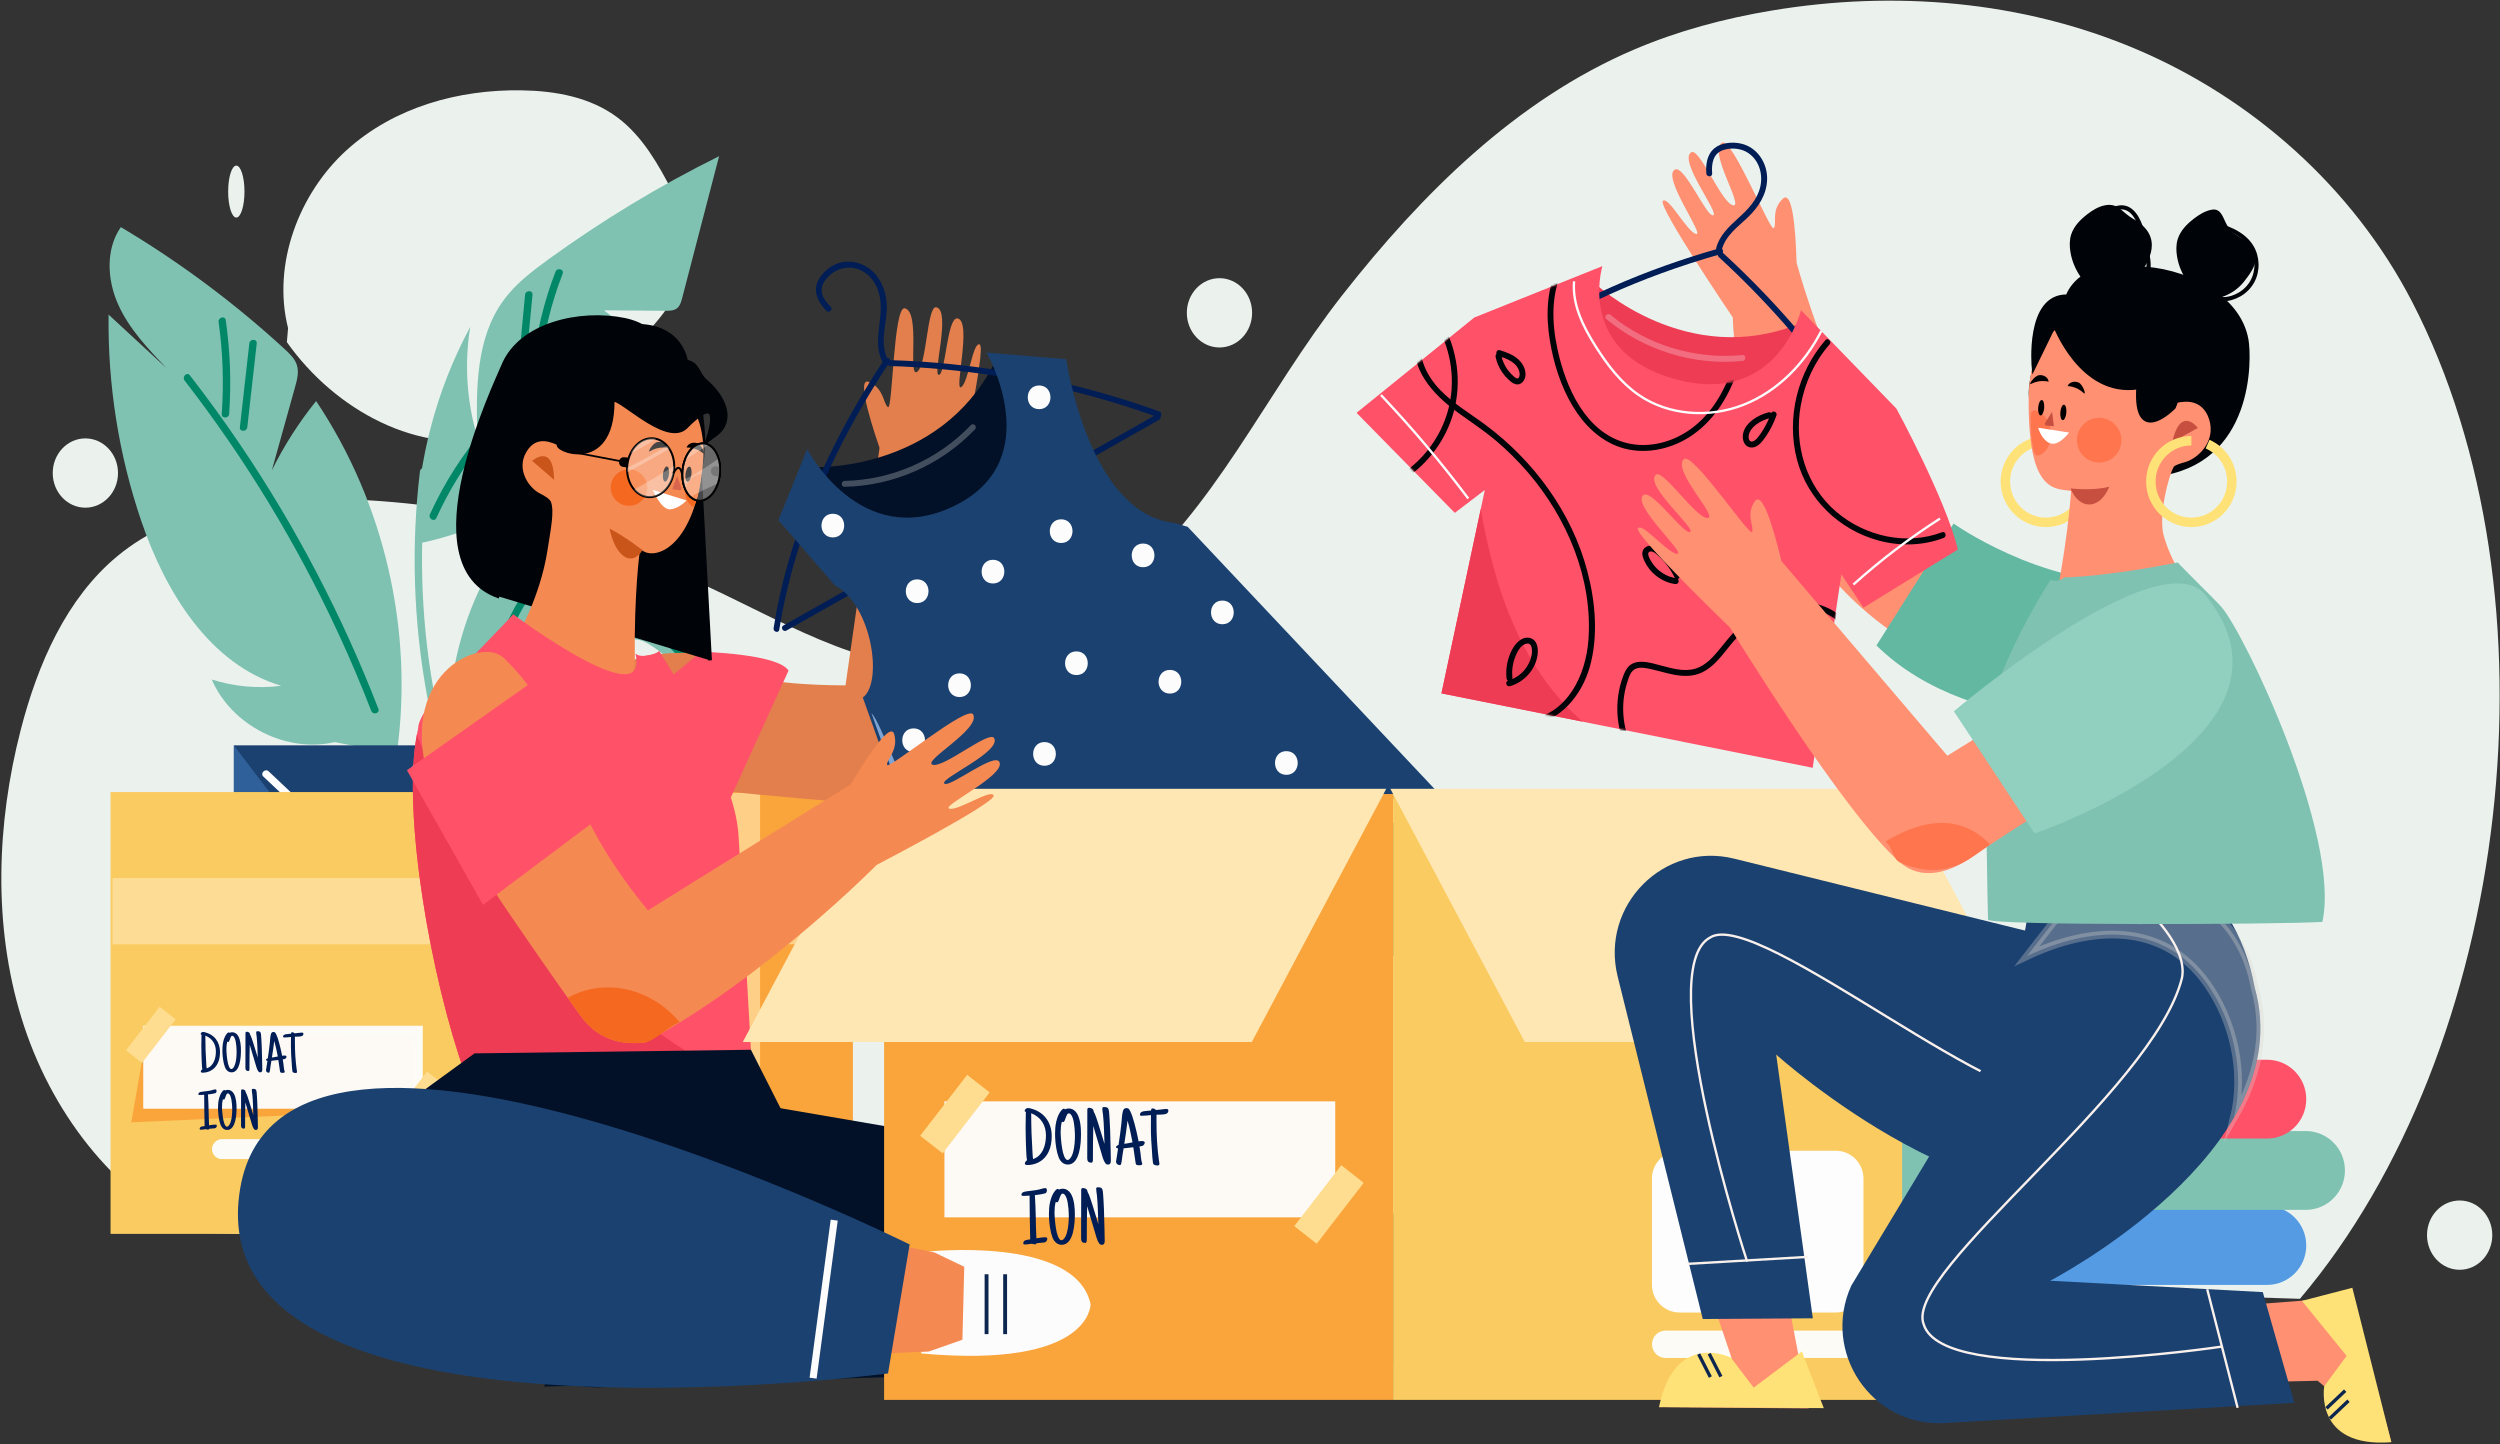 <svg width="1215" height="702" viewBox="0 0 1215 702" fill="none" xmlns="http://www.w3.org/2000/svg">
<rect x="0" y="0" width="1215" height="702" fill="#333333" stroke="none"/>
<path d="M139.423 166.274C162.986 199.64 203.706 221.462 242.076 212.508C269.513 206.105 291.961 185.638 311.805 164.532C323.917 151.649 336.354 135.983 335.128 117.831C334.534 109.028 330.711 100.874 326.755 93.111C319.895 79.645 312.077 66.149 300.328 57.271C286.934 47.148 269.863 44.157 253.422 43.901C223.037 43.428 191.648 51.992 168.52 72.913C145.393 93.834 132.148 128.333 140.003 159.49" fill="#EBF2EE"/>
<path d="M1117.77 631.221C1220.74 509.59 1246.5 289.943 1172.2 146.504C1143.24 90.598 1094.13 47.652 1038.33 23.951C982.526 0.249 920.432 -4.782 861.055 5.13C838.113 8.959 815.433 14.985 793.892 24.205C736.915 48.59 691.205 93.931 652.405 143.382C614.583 191.588 590.807 247.683 543.75 285.993C521.834 303.835 497.341 319.863 469.957 323.691C426.173 329.811 384.863 304.245 344.457 285.327C287.024 258.436 224.538 243.768 161.778 242.445C125.083 241.672 86.036 246.326 57.077 270.26C32.354 290.693 18.349 322.584 10.086 354.666C-1.683 400.353 -3.401 449.727 10.443 494.754C24.288 539.781 54.691 579.92 95.517 599.043" fill="#EBF2EE"/>
<path d="M592.663 168.871C601.423 168.871 608.524 161.333 608.524 152.035C608.524 142.736 601.423 135.199 592.663 135.199C583.904 135.199 576.802 142.736 576.802 152.035C576.802 161.333 583.904 168.871 592.663 168.871Z" fill="#EBF2EE"/>
<path d="M41.488 246.734C50.247 246.734 57.349 239.196 57.349 229.898C57.349 220.6 50.247 213.062 41.488 213.062C32.728 213.062 25.627 220.6 25.627 229.898C25.627 239.196 32.728 246.734 41.488 246.734Z" fill="#EBF2EE"/>
<path d="M118.813 93.111C118.813 86.138 117.038 80.485 114.848 80.485C112.659 80.485 110.883 86.138 110.883 93.111C110.883 100.085 112.659 105.738 114.848 105.738C117.038 105.738 118.813 100.085 118.813 93.111Z" fill="#EBF2EE"/>
<path d="M1195.39 617.114C1204.15 617.114 1211.25 609.576 1211.25 600.277C1211.25 590.979 1204.15 583.441 1195.39 583.441C1186.63 583.441 1179.53 590.979 1179.53 600.277C1179.53 609.576 1186.63 617.114 1195.39 617.114Z" fill="#EBF2EE"/>
<path d="M1101.84 624.464H910.085C899.587 624.464 891.078 615.889 891.078 605.312C891.078 594.736 899.589 586.163 910.085 586.163H1101.84C1112.33 586.163 1120.84 594.738 1120.84 605.312C1120.85 615.889 1112.34 624.464 1101.84 624.464Z" fill="#549BE4"/>
<path d="M1120.64 587.987H928.884C918.386 587.987 909.876 579.412 909.876 568.836C909.876 558.259 918.386 549.685 928.884 549.685H1120.64C1131.13 549.685 1139.64 558.259 1139.64 568.836C1139.64 579.412 1131.14 587.987 1120.64 587.987Z" fill="#7FC2B1"/>
<path d="M1101.84 553.334H910.085C899.587 553.334 891.078 544.76 891.078 534.185C891.078 523.608 899.589 515.036 910.085 515.036H1101.84C1112.33 515.036 1120.84 523.61 1120.84 534.185C1120.85 544.76 1112.34 553.334 1101.84 553.334Z" fill="#FF5168"/>
<path d="M208.82 533.818C208.82 537.121 232.232 539.798 261.11 539.798C289.99 539.798 313.399 537.119 313.399 533.818C313.399 530.515 289.988 527.836 261.11 527.836C232.232 527.836 208.82 530.515 208.82 533.818Z" fill="#78B5FD" stroke="#78B5FD" stroke-width="1.83" stroke-miterlimit="10"/>
<path d="M218.152 368.079C208.412 332.9 204.059 296.308 205.312 259.806C205.663 249.546 206.469 239.309 207.691 229.12C207.969 226.805 204.363 226.825 204.087 229.12C199.719 265.548 200.933 302.575 207.639 338.642C209.542 348.876 211.9 359.017 214.679 369.044C215.299 371.293 218.778 370.338 218.152 368.079Z" fill="#7FC2B1"/>
<path d="M162.653 360.668C139.045 366.116 112.522 352.605 102.883 330.219C113.74 333.689 125.347 334.746 136.646 333.293C101.926 322.926 80.454 287.835 68.696 253.331C57.716 221.11 52.306 186.971 52.781 152.906C62.172 161.586 71.562 170.267 80.951 178.949C71.928 169.522 62.731 159.84 57.399 147.898C52.067 135.955 51.273 121.101 58.729 110.374C87.276 127.356 114.071 147.323 138.546 169.852C140.896 172.013 143.315 174.341 144.275 177.396C145.361 180.851 144.39 184.58 143.416 188.069C139.648 201.574 135.88 215.081 132.112 228.586C138.026 216.61 145.258 205.294 153.631 194.914C186.991 244.643 201.238 307.04 192.804 366.457" fill="#7FC2B1"/>
<path d="M218.12 357.856C217.469 333.758 222.415 309.524 232.453 287.641C240.167 270.819 254.766 253.451 273.023 255.698C283.616 257.001 292.199 264.712 299.724 272.337C323.667 296.603 344.63 323.848 361.985 353.259C370.207 367.192 377.786 382.169 378.777 398.349C351.261 375.17 345.817 330.794 314.763 312.714C311.817 310.999 307.779 309.689 305.287 312.023C298.462 318.41 318.659 329.366 312.203 336.134C304.073 327.644 295.945 319.155 287.815 310.668C285.975 308.745 283.993 306.74 281.421 306.095C277.101 305.01 272.925 308.084 269.604 311.072C253.09 325.924 239.039 343.55 228.21 363" fill="#7FC2B1"/>
<path d="M202.229 258.438C202.996 223.779 212.095 189.336 228.532 158.88C225.62 176.713 226.821 195.216 232.017 212.513C231.298 189.425 231.152 164.376 244.802 145.818C250.586 137.953 258.441 131.918 266.324 126.194C292.584 107.132 320.432 90.29 349.479 75.905C343.488 98.926 337.498 121.95 331.505 144.971C331.055 146.7 330.536 148.545 329.178 149.696C327.614 151.023 325.379 151.071 323.335 151.054C313.407 150.975 303.479 150.893 293.554 150.813C300.173 156.37 308.04 160.409 316.393 162.541C318.684 163.125 321.385 163.885 322.165 166.131C322.733 167.77 322.006 169.551 321.27 171.119C299.395 217.652 255.243 252.91 205.283 263.746" fill="#7FC2B1"/>
<path d="M106.234 156.533C108.344 171.31 108.823 186.281 107.759 201.167C107.592 203.499 111.198 203.488 111.364 201.167C112.453 185.937 111.868 170.68 109.71 155.568C109.38 153.264 105.907 154.244 106.234 156.533Z" fill="#008768"/>
<path d="M121.171 166.889C119.642 180.471 118.111 194.054 116.582 207.635C116.321 209.952 119.927 209.933 120.187 207.635C121.715 194.054 123.244 180.471 124.775 166.889C125.036 164.573 121.43 164.591 121.171 166.889Z" fill="#008768"/>
<path d="M183.904 344.514C166.302 299.107 143.635 255.735 116.32 215.492C108.655 204.2 100.619 193.167 92.262 182.385C90.836 180.544 88.303 183.13 89.714 184.952C119.125 222.902 144.237 264.226 164.449 307.854C170.178 320.219 175.501 332.768 180.428 345.478C181.263 347.631 184.75 346.694 183.904 344.514Z" fill="#008768"/>
<path d="M254.52 188.326C255.944 173.301 257.366 158.276 258.79 143.251C259.011 140.927 255.405 140.941 255.186 143.251C253.762 158.276 252.34 173.301 250.916 188.326C250.695 190.651 254.301 190.636 254.52 188.326Z" fill="#008768"/>
<path d="M269.98 132.037C264.315 146.66 260.655 161.942 258.974 177.546C258.724 179.864 262.33 179.848 262.578 177.546C264.223 162.28 267.915 147.305 273.455 133.002C274.3 130.824 270.815 129.881 269.98 132.037Z" fill="#008768"/>
<path d="M212.061 251.761C224.274 224.997 243.167 201.418 266.643 183.84C273.25 178.893 280.201 174.435 287.431 170.47C289.468 169.353 287.652 166.216 285.612 167.336C259.591 181.605 237.305 202.485 221.179 227.516C216.565 234.676 212.488 242.172 208.95 249.928C207.988 252.037 211.091 253.883 212.061 251.761Z" fill="#008768"/>
<path d="M268.248 279.737C276.06 287.608 283.872 295.478 291.684 303.348C293.327 305.003 295.875 302.436 294.232 300.781C286.42 292.911 278.608 285.04 270.796 277.17C269.154 275.517 266.605 278.082 268.248 279.737Z" fill="#008768"/>
<path d="M281.063 278.384C301.575 292.035 320.286 308.271 336.764 326.651C338.322 328.39 340.865 325.815 339.312 324.084C322.632 305.478 303.645 289.066 282.881 275.248C280.942 273.958 279.133 277.101 281.063 278.384Z" fill="#008768"/>
<path d="M287.391 278.999C276.207 271.52 262.333 278.306 254.941 287.846C250.645 293.389 247.637 299.789 244.803 306.176C241.72 313.129 238.951 320.225 236.535 327.439C233.713 335.867 231.38 344.453 229.507 353.144C229.016 355.422 232.489 356.395 232.982 354.11C236.802 336.403 242.546 319.075 250.337 302.732C253.702 295.674 257.739 288.317 264.228 283.694C270.402 279.296 279.005 277.741 285.574 282.135C287.511 283.431 289.316 280.287 287.391 278.999Z" fill="#008768"/>
<path d="M250.857 542.489H162.205C135.379 542.489 113.632 520.58 113.632 493.553V362.234H299.43V493.553C299.43 520.58 277.684 542.489 250.857 542.489Z" fill="#1B4170"/>
<path opacity="0.35" d="M250.857 542.489H162.205C135.379 542.489 113.632 520.58 113.632 493.553V362.234" fill="#549BE4"/>
<path d="M128.007 377.435C166.601 413.628 204.406 450.676 241.372 488.557C251.814 499.258 262.187 510.025 272.498 520.856C274.106 522.546 276.652 519.975 275.046 518.288C238.551 479.947 201.219 442.416 163.074 405.743C152.298 395.383 141.458 385.092 130.555 374.868C128.861 373.278 126.305 375.839 128.007 377.435Z" fill="white"/>
<path d="M200.983 374.084C222.575 396.75 244.167 419.417 265.76 442.083C271.899 448.527 278.037 454.97 284.176 461.415C285.784 463.104 288.33 460.535 286.724 458.848C265.132 436.183 243.54 413.515 221.948 390.85C215.808 384.405 209.671 377.962 203.531 371.517C201.921 369.828 199.375 372.397 200.983 374.084Z" fill="white"/>
<path d="M274.996 377.111C243.999 413.977 213.001 450.841 182.004 487.706C177.76 492.755 173.515 497.803 169.269 502.852C167.098 505.434 164.925 508.018 162.754 510.6C161.668 511.892 160.583 513.182 159.496 514.474C159.1 514.943 158.71 515.415 158.311 515.883C157.972 516.301 157.619 516.707 157.255 517.104C156.414 517.469 156.258 518.07 156.787 518.908C156.324 518.969 155.862 519.03 155.398 519.091C155.303 519.021 155.207 518.952 155.111 518.882C156.85 520.416 159.407 517.858 157.659 516.314C154.51 513.534 151.432 519.393 154.719 521.126C156.822 522.235 158.901 520.648 160.267 519.154C162.64 516.559 164.815 513.745 167.078 511.054C176.061 500.37 185.043 489.686 194.027 479.002C211.796 457.869 229.565 436.737 247.334 415.604C257.404 403.628 267.473 391.654 277.542 379.678C279.034 377.906 276.497 375.326 274.996 377.111Z" fill="white"/>
<path d="M234.124 599.662H414.517V384.942H234.124L234.124 599.662Z" fill="#FAA53C"/>
<path d="M53.73 599.662H234.122L234.122 384.942H53.73L53.73 599.662Z" fill="#FACB61"/>
<path opacity="0.63" d="M344.307 596.771H369.393V385.396H344.307V596.771Z" fill="#FFE7B3"/>
<path opacity="0.63" d="M54.684 458.916L417.284 458.916V426.751L54.684 426.751V458.916Z" fill="#FFE7B3"/>
<path d="M201.397 539.33L63.808 545.458L71.408 501.805L200.637 504.101L201.397 539.33Z" fill="#FAA53C"/>
<path opacity="0.95" d="M205.199 498.741H69.889V538.565H205.199V498.741Z" fill="#FDFDFD" stroke="#FDFDFD" stroke-width="0.484" stroke-miterlimit="10"/>
<path d="M106.923 511.311C106.923 512.273 106.838 513.222 106.667 514.158C106.496 515.085 106.213 515.953 105.817 516.762C105.43 517.572 104.917 518.31 104.278 518.976C103.64 519.632 102.857 520.172 101.93 520.595C101.696 520.703 101.44 520.802 101.161 520.892C100.891 520.982 100.608 521.058 100.311 521.121C100.023 521.184 99.735 521.234 99.447 521.27C99.16 521.306 98.89 521.324 98.638 521.324C98.539 521.324 98.426 521.319 98.3 521.31C98.183 521.31 98.071 521.292 97.963 521.256C97.855 521.229 97.765 521.18 97.693 521.108C97.621 521.036 97.585 520.937 97.585 520.811C97.585 520.703 97.608 520.59 97.653 520.473C97.698 520.356 97.756 520.244 97.828 520.136C97.909 520.028 97.995 519.934 98.085 519.853C98.174 519.763 98.269 519.695 98.368 519.65C98.323 519.578 98.278 519.376 98.233 519.043C98.197 518.71 98.161 518.287 98.125 517.775C98.098 517.262 98.071 516.69 98.044 516.061C98.017 515.422 97.99 514.765 97.963 514.091C97.945 513.416 97.927 512.746 97.909 512.08C97.9 511.405 97.891 510.784 97.882 510.218C97.873 509.651 97.864 509.161 97.855 508.747C97.855 508.324 97.855 508.018 97.855 507.829C97.855 506.984 97.869 506.151 97.896 505.333C97.923 504.514 97.936 503.682 97.936 502.836C97.837 502.836 97.743 502.809 97.653 502.755C97.572 502.701 97.531 502.62 97.531 502.512C97.531 502.369 97.567 502.238 97.639 502.121C97.711 501.995 97.801 501.887 97.909 501.797C98.026 501.707 98.152 501.64 98.287 501.595C98.431 501.541 98.566 501.514 98.692 501.514C98.818 501.514 98.939 501.527 99.056 501.554C99.173 501.572 99.294 501.595 99.42 501.622C100.617 501.91 101.683 502.346 102.619 502.931C103.554 503.516 104.337 504.226 104.967 505.063C105.605 505.9 106.091 506.844 106.424 507.897C106.757 508.949 106.923 510.087 106.923 511.311ZM104.926 511.068C104.926 510.168 104.818 509.323 104.602 508.531C104.386 507.73 104.062 507.002 103.631 506.345C103.208 505.679 102.673 505.094 102.025 504.591C101.386 504.078 100.644 503.655 99.798 503.322V503.376C99.798 505.697 99.834 508 99.906 510.285C99.987 512.561 100.104 514.855 100.257 517.167C100.284 517.518 100.307 517.869 100.325 518.22C100.352 518.562 100.392 518.904 100.446 519.245C101.292 518.967 102.002 518.535 102.578 517.95C103.154 517.365 103.613 516.699 103.955 515.953C104.305 515.197 104.553 514.396 104.697 513.551C104.85 512.696 104.926 511.869 104.926 511.068ZM117.098 510.609C117.098 510.987 117.089 511.428 117.071 511.931C117.062 512.426 117.03 512.957 116.976 513.524C116.932 514.091 116.86 514.671 116.761 515.265C116.671 515.858 116.549 516.439 116.396 517.005C116.243 517.572 116.054 518.107 115.829 518.611C115.605 519.115 115.335 519.556 115.02 519.934C114.705 520.311 114.341 520.613 113.927 520.838C113.513 521.054 113.041 521.162 112.51 521.162C111.979 521.162 111.498 521.04 111.066 520.797C110.634 520.545 110.27 520.217 109.973 519.812C109.73 519.488 109.514 519.092 109.325 518.625C109.145 518.148 108.983 517.631 108.839 517.073C108.705 516.515 108.588 515.935 108.489 515.332C108.39 514.729 108.309 514.136 108.246 513.551C108.192 512.966 108.151 512.413 108.124 511.891C108.097 511.36 108.084 510.897 108.084 510.501C108.084 509.835 108.111 509.138 108.165 508.409C108.228 507.681 108.34 506.961 108.502 506.25C108.664 505.531 108.884 504.838 109.163 504.172C109.442 503.507 109.802 502.908 110.243 502.378C110.288 502.324 110.342 502.261 110.405 502.189C110.477 502.117 110.553 502.049 110.634 501.986C110.715 501.914 110.796 501.856 110.877 501.811C110.967 501.757 111.053 501.73 111.133 501.73C111.214 501.73 111.291 501.752 111.363 501.797C111.444 501.842 111.511 501.901 111.565 501.973C111.754 501.865 111.952 501.788 112.159 501.743C112.375 501.698 112.591 501.676 112.807 501.676C113.463 501.676 114.026 501.833 114.494 502.148C114.97 502.454 115.366 502.859 115.681 503.363C115.996 503.866 116.248 504.438 116.437 505.076C116.626 505.715 116.77 506.367 116.869 507.033C116.968 507.699 117.03 508.342 117.057 508.963C117.084 509.583 117.098 510.132 117.098 510.609ZM114.993 511.203C114.993 510.969 114.984 510.614 114.966 510.137C114.957 509.651 114.925 509.12 114.871 508.544C114.817 507.96 114.741 507.361 114.642 506.75C114.552 506.138 114.426 505.585 114.264 505.09C114.102 504.586 113.9 504.177 113.657 503.862C113.423 503.538 113.14 503.376 112.807 503.376C112.672 503.376 112.55 503.439 112.442 503.565C112.334 503.691 112.231 503.853 112.132 504.051C112.033 504.249 111.943 504.465 111.862 504.699C111.781 504.932 111.7 505.157 111.619 505.373C111.538 505.589 111.462 505.783 111.39 505.954C111.318 506.124 111.241 506.246 111.16 506.318C111.133 506.345 111.088 506.363 111.026 506.372C110.972 506.372 110.918 506.372 110.864 506.372C110.711 506.372 110.567 506.345 110.432 506.291C110.279 506.903 110.171 507.514 110.108 508.126C110.054 508.729 110.027 509.341 110.027 509.961C110.027 510.15 110.036 510.434 110.054 510.811C110.072 511.189 110.099 511.621 110.135 512.107C110.171 512.593 110.22 513.114 110.283 513.672C110.346 514.23 110.423 514.788 110.513 515.346C110.603 515.894 110.706 516.425 110.823 516.938C110.949 517.442 111.093 517.891 111.255 518.287C111.417 518.674 111.597 518.984 111.795 519.218C111.993 519.452 112.213 519.569 112.456 519.569C112.591 519.569 112.712 519.533 112.82 519.461C112.928 519.38 113.032 519.299 113.131 519.218C113.401 518.976 113.634 518.656 113.832 518.26C114.03 517.864 114.197 517.428 114.332 516.951C114.467 516.475 114.579 515.975 114.669 515.453C114.759 514.923 114.826 514.401 114.871 513.888C114.916 513.375 114.948 512.89 114.966 512.431C114.984 511.963 114.993 511.554 114.993 511.203ZM127.475 519.866C127.475 520.028 127.457 520.19 127.421 520.352C127.394 520.505 127.34 520.644 127.259 520.77C127.187 520.887 127.088 520.982 126.962 521.054C126.836 521.126 126.674 521.162 126.476 521.162C126.234 521.162 126.036 521.108 125.883 521C125.739 520.901 125.604 520.757 125.478 520.568C125.307 520.325 125.154 520.046 125.019 519.731C124.884 519.407 124.763 519.079 124.655 518.746C124.547 518.404 124.443 518.067 124.344 517.734C124.254 517.392 124.164 517.077 124.074 516.789C123.589 515.278 123.134 513.771 122.712 512.269C122.298 510.766 121.852 509.26 121.376 507.748C121.331 509.7 121.295 511.644 121.268 513.578C121.25 515.512 121.241 517.455 121.241 519.407C121.241 519.506 121.236 519.619 121.227 519.745C121.218 519.871 121.196 519.992 121.16 520.109C121.124 520.217 121.065 520.311 120.984 520.392C120.912 520.473 120.809 520.514 120.674 520.514C120.215 520.514 119.864 520.392 119.621 520.15C119.387 519.898 119.271 519.542 119.271 519.083C119.271 516.556 119.275 514.05 119.284 511.567C119.293 509.084 119.298 506.588 119.298 504.078V502.162C119.298 501.955 119.333 501.784 119.405 501.649C119.486 501.505 119.657 501.433 119.918 501.433C120.098 501.433 120.283 501.46 120.472 501.514C120.66 501.559 120.827 501.631 120.971 501.73C121.124 501.829 121.245 501.959 121.335 502.121C121.434 502.274 121.484 502.459 121.484 502.674C121.861 503.394 122.176 504.136 122.428 504.901C122.689 505.666 122.941 506.435 123.184 507.208C123.535 508.333 123.881 509.458 124.223 510.582C124.565 511.707 124.911 512.84 125.262 513.983C125.208 512.282 125.15 510.587 125.087 508.895C125.033 507.195 124.92 505.499 124.749 503.808C124.704 503.439 124.65 503.079 124.587 502.728C124.533 502.378 124.506 502.018 124.506 501.649C124.506 501.46 124.569 501.334 124.695 501.271C124.821 501.199 124.965 501.163 125.127 501.163C125.406 501.163 125.644 501.186 125.842 501.231C126.04 501.276 126.207 501.352 126.342 501.46C126.476 501.568 126.58 501.716 126.652 501.905C126.724 502.085 126.782 502.315 126.827 502.593C126.881 503.079 126.922 503.57 126.949 504.064C126.985 504.55 127.016 505.031 127.043 505.508C127.124 506.714 127.183 507.91 127.219 509.098C127.255 510.285 127.286 511.482 127.313 512.687C127.34 513.884 127.372 515.08 127.408 516.277C127.453 517.464 127.475 518.661 127.475 519.866ZM139.242 513.551C139.242 513.74 139.175 513.938 139.04 514.145C138.905 514.351 138.756 514.504 138.594 514.603C138.549 514.63 138.473 514.657 138.365 514.684C138.257 514.711 138.14 514.738 138.014 514.765C137.897 514.783 137.78 514.806 137.663 514.833C137.555 514.851 137.47 514.864 137.407 514.873L137.731 516.87C137.83 517.491 137.902 518.116 137.947 518.746C138.001 519.367 138.118 519.983 138.297 520.595C138.315 520.649 138.333 520.698 138.351 520.743C138.369 520.788 138.378 520.847 138.378 520.919C138.378 521.036 138.342 521.126 138.27 521.189C138.207 521.252 138.127 521.297 138.028 521.324C137.938 521.359 137.839 521.382 137.731 521.391C137.623 521.4 137.524 521.404 137.434 521.404H137.245C136.966 521.404 136.75 521.382 136.597 521.337C136.453 521.292 136.341 521.216 136.26 521.108C136.179 521 136.125 520.865 136.098 520.703C136.071 520.532 136.039 520.325 136.003 520.082C135.788 518.436 135.545 516.789 135.275 515.143C134.717 515.215 134.155 515.283 133.588 515.346C133.03 515.409 132.468 515.467 131.901 515.521L131.469 518.166C131.451 518.328 131.424 518.548 131.388 518.827C131.361 519.106 131.325 519.394 131.28 519.691C131.244 519.979 131.199 520.248 131.145 520.5C131.101 520.752 131.047 520.937 130.984 521.054C130.93 521.162 130.88 521.238 130.835 521.283C130.79 521.328 130.705 521.35 130.579 521.35C130.417 521.35 130.255 521.319 130.093 521.256C129.94 521.202 129.801 521.121 129.675 521.013C129.558 520.914 129.463 520.793 129.391 520.649C129.319 520.505 129.283 520.343 129.283 520.163C129.283 519.983 129.301 519.803 129.337 519.623C129.382 519.443 129.418 519.263 129.445 519.083C129.544 518.49 129.634 517.9 129.715 517.316C129.796 516.722 129.886 516.133 129.985 515.548C129.922 515.539 129.85 515.525 129.769 515.507C129.688 515.48 129.607 515.449 129.526 515.413C129.454 515.377 129.391 515.332 129.337 515.278C129.283 515.224 129.256 515.161 129.256 515.089C129.256 514.999 129.288 514.918 129.351 514.846C129.423 514.765 129.504 514.693 129.594 514.63C129.693 514.558 129.792 514.5 129.891 514.455C129.989 514.401 130.075 514.36 130.147 514.333C130.336 513.074 130.516 511.819 130.687 510.569C130.858 509.318 131.011 508.054 131.145 506.777C131.181 506.435 131.213 506.088 131.24 505.738C131.267 505.387 131.294 505.036 131.321 504.685C131.357 504.334 131.397 503.988 131.442 503.646C131.496 503.304 131.568 502.962 131.658 502.62C131.739 502.297 131.874 502.036 132.063 501.838C132.252 501.64 132.531 501.541 132.9 501.541C133.008 501.541 133.111 501.55 133.21 501.568C133.318 501.586 133.413 501.622 133.493 501.676C133.727 501.793 133.97 502.112 134.222 502.634C134.474 503.156 134.726 503.79 134.978 504.537C135.23 505.274 135.468 506.075 135.693 506.939C135.927 507.802 136.138 508.639 136.327 509.449C136.516 510.258 136.678 510.991 136.813 511.648C136.948 512.296 137.047 512.777 137.11 513.092C137.299 513.065 137.488 513.043 137.677 513.025C137.866 512.998 138.055 512.984 138.243 512.984C138.333 512.984 138.437 512.989 138.554 512.998C138.671 513.007 138.779 513.034 138.878 513.079C138.986 513.114 139.071 513.173 139.134 513.254C139.206 513.326 139.242 513.425 139.242 513.551ZM135.005 513.443C134.771 512.165 134.515 510.901 134.236 509.651C133.966 508.391 133.646 507.137 133.278 505.886C133.116 507.244 132.94 508.594 132.751 509.934C132.562 511.275 132.36 512.615 132.144 513.956C132.63 513.884 133.107 513.807 133.574 513.726C134.051 513.636 134.528 513.542 135.005 513.443ZM147.46 502.405C147.46 502.728 147.366 502.994 147.177 503.201C146.997 503.408 146.749 503.547 146.435 503.619C145.931 503.727 145.413 503.785 144.883 503.794C144.361 503.794 143.844 503.808 143.331 503.835V506.507C143.331 508.774 143.398 511.036 143.533 513.294C143.677 515.543 143.907 517.797 144.221 520.055C144.248 520.19 144.275 520.325 144.302 520.46C144.338 520.595 144.356 520.73 144.356 520.865C144.356 521.081 144.298 521.238 144.181 521.337C144.073 521.436 143.916 521.485 143.709 521.485C143.547 521.485 143.344 521.463 143.101 521.418C142.868 521.382 142.683 521.324 142.548 521.243C142.368 521.135 142.251 521.027 142.197 520.919C142.152 520.802 142.116 520.649 142.089 520.46C141.99 519.821 141.923 519.182 141.887 518.544C141.851 517.905 141.81 517.266 141.765 516.627C141.658 515.26 141.568 513.897 141.496 512.539C141.424 511.18 141.388 509.817 141.388 508.45C141.388 507.703 141.392 506.961 141.401 506.223C141.41 505.486 141.415 504.735 141.415 503.97C140.857 504.024 140.295 504.078 139.728 504.132C139.17 504.186 138.608 504.213 138.041 504.213C137.906 504.213 137.798 504.181 137.717 504.118C137.627 504.046 137.582 503.943 137.582 503.808C137.582 503.493 137.686 503.25 137.893 503.079C138.1 502.899 138.347 502.773 138.635 502.701C139.094 502.602 139.561 502.539 140.038 502.512C140.515 502.477 140.992 502.432 141.469 502.378C141.469 502.288 141.473 502.202 141.482 502.121C141.491 502.031 141.509 501.955 141.536 501.892C141.572 501.82 141.622 501.761 141.685 501.716C141.747 501.671 141.837 501.649 141.954 501.649C142.17 501.649 142.391 501.698 142.616 501.797C142.841 501.896 143.016 502.036 143.142 502.216L145.382 501.973C145.598 501.946 145.814 501.919 146.03 501.892C146.246 501.856 146.461 501.838 146.677 501.838C146.776 501.838 146.871 501.842 146.961 501.851C147.06 501.86 147.145 501.887 147.217 501.932C147.289 501.968 147.348 502.027 147.393 502.108C147.438 502.18 147.46 502.279 147.46 502.405ZM105.385 547.029C105.385 547.29 105.317 547.538 105.183 547.772C105.048 547.997 104.863 548.163 104.629 548.271C104.557 548.307 104.382 548.343 104.103 548.379C103.824 548.406 103.523 548.433 103.199 548.46C102.875 548.487 102.565 548.514 102.268 548.541C101.98 548.568 101.777 548.586 101.66 548.595C101.634 548.748 101.562 548.856 101.445 548.919C101.328 548.973 101.202 549 101.067 549C100.914 549 100.738 548.977 100.54 548.932C100.343 548.887 100.167 548.838 100.014 548.784C99.609 548.838 99.2 548.896 98.786 548.959C98.372 549.022 97.954 549.054 97.531 549.054C97.207 549.054 97.046 548.901 97.046 548.595C97.046 548.289 97.131 548.055 97.302 547.893C97.473 547.731 97.68 547.61 97.923 547.529C98.165 547.448 98.426 547.394 98.705 547.367C98.984 547.34 99.231 547.308 99.447 547.272C99.403 544.717 99.353 542.181 99.299 539.662C99.254 537.143 99.231 534.606 99.231 532.051C98.863 532.078 98.503 532.105 98.152 532.132C97.801 532.15 97.45 532.159 97.099 532.159C97.028 532.159 96.951 532.159 96.87 532.159C96.789 532.15 96.713 532.136 96.641 532.118C96.578 532.091 96.524 532.055 96.479 532.01C96.425 531.956 96.398 531.88 96.398 531.781C96.398 531.61 96.434 531.462 96.506 531.336C96.578 531.201 96.672 531.093 96.789 531.012C96.915 530.922 97.05 530.85 97.194 530.796C97.338 530.742 97.486 530.701 97.639 530.674C98.026 530.602 98.417 530.544 98.813 530.499C99.218 530.445 99.618 530.396 100.014 530.351C100.419 530.297 100.819 530.243 101.215 530.189C101.62 530.135 102.02 530.063 102.416 529.973C102.794 529.892 103.172 529.788 103.55 529.662C103.928 529.527 104.314 529.46 104.71 529.46C104.926 529.46 105.07 529.541 105.142 529.703C105.214 529.856 105.25 530.027 105.25 530.216C105.25 530.369 105.232 530.517 105.196 530.661C105.169 530.796 105.106 530.926 105.007 531.052C104.953 531.124 104.832 531.196 104.643 531.268C104.463 531.331 104.242 531.39 103.982 531.444C103.73 531.498 103.455 531.552 103.158 531.606C102.87 531.651 102.587 531.695 102.308 531.74C102.038 531.776 101.791 531.808 101.566 531.835C101.341 531.862 101.175 531.88 101.067 531.889C101.166 533.139 101.233 534.39 101.269 535.64C101.314 536.891 101.35 538.141 101.377 539.392C101.404 540.642 101.431 541.893 101.458 543.143C101.485 544.394 101.535 545.644 101.607 546.895C102.119 546.814 102.637 546.737 103.158 546.665C103.68 546.584 104.206 546.544 104.737 546.544C104.89 546.544 105.034 546.58 105.169 546.652C105.313 546.715 105.385 546.841 105.385 547.029ZM114.966 538.609C114.966 538.987 114.957 539.428 114.939 539.931C114.93 540.426 114.898 540.957 114.844 541.524C114.799 542.091 114.727 542.671 114.628 543.265C114.539 543.858 114.417 544.439 114.264 545.005C114.111 545.572 113.922 546.107 113.697 546.611C113.472 547.115 113.203 547.556 112.888 547.934C112.573 548.311 112.209 548.613 111.795 548.838C111.381 549.054 110.909 549.162 110.378 549.162C109.847 549.162 109.366 549.04 108.934 548.797C108.502 548.545 108.138 548.217 107.841 547.812C107.598 547.488 107.382 547.092 107.193 546.625C107.013 546.148 106.851 545.631 106.707 545.073C106.572 544.515 106.455 543.935 106.357 543.332C106.258 542.729 106.177 542.136 106.114 541.551C106.06 540.966 106.019 540.413 105.992 539.891C105.965 539.36 105.952 538.897 105.952 538.501C105.952 537.835 105.979 537.138 106.033 536.409C106.096 535.681 106.208 534.961 106.37 534.25C106.532 533.531 106.752 532.838 107.031 532.172C107.31 531.507 107.67 530.908 108.111 530.378C108.156 530.324 108.21 530.261 108.273 530.189C108.345 530.117 108.421 530.049 108.502 529.986C108.583 529.914 108.664 529.856 108.745 529.811C108.835 529.757 108.92 529.73 109.001 529.73C109.082 529.73 109.159 529.752 109.231 529.797C109.312 529.842 109.379 529.901 109.433 529.973C109.622 529.865 109.82 529.788 110.027 529.743C110.243 529.698 110.459 529.676 110.675 529.676C111.331 529.676 111.894 529.833 112.361 530.148C112.838 530.454 113.234 530.859 113.549 531.363C113.864 531.866 114.116 532.438 114.305 533.076C114.494 533.715 114.637 534.367 114.736 535.033C114.835 535.699 114.898 536.342 114.925 536.963C114.952 537.583 114.966 538.132 114.966 538.609ZM112.861 539.203C112.861 538.969 112.852 538.614 112.834 538.137C112.825 537.651 112.793 537.12 112.739 536.544C112.685 535.96 112.609 535.361 112.51 534.75C112.42 534.138 112.294 533.585 112.132 533.09C111.97 532.586 111.768 532.177 111.525 531.862C111.291 531.538 111.008 531.376 110.675 531.376C110.54 531.376 110.418 531.439 110.31 531.565C110.202 531.691 110.099 531.853 110 532.051C109.901 532.249 109.811 532.465 109.73 532.699C109.649 532.932 109.568 533.157 109.487 533.373C109.406 533.589 109.33 533.783 109.258 533.954C109.186 534.124 109.109 534.246 109.028 534.318C109.001 534.345 108.956 534.363 108.893 534.372C108.839 534.372 108.785 534.372 108.731 534.372C108.579 534.372 108.435 534.345 108.3 534.291C108.147 534.903 108.039 535.514 107.976 536.126C107.922 536.729 107.895 537.341 107.895 537.961C107.895 538.15 107.904 538.434 107.922 538.811C107.94 539.189 107.967 539.621 108.003 540.107C108.039 540.593 108.088 541.114 108.151 541.672C108.214 542.23 108.291 542.788 108.381 543.346C108.471 543.894 108.574 544.425 108.691 544.938C108.817 545.442 108.961 545.891 109.123 546.287C109.285 546.674 109.465 546.984 109.663 547.218C109.861 547.452 110.081 547.569 110.324 547.569C110.459 547.569 110.58 547.533 110.688 547.461C110.796 547.38 110.9 547.299 110.999 547.218C111.268 546.976 111.502 546.656 111.7 546.26C111.898 545.864 112.065 545.428 112.2 544.951C112.334 544.475 112.447 543.975 112.537 543.453C112.627 542.923 112.694 542.401 112.739 541.888C112.784 541.375 112.816 540.89 112.834 540.431C112.852 539.963 112.861 539.554 112.861 539.203ZM125.343 547.866C125.343 548.028 125.325 548.19 125.289 548.352C125.262 548.505 125.208 548.644 125.127 548.77C125.055 548.887 124.956 548.982 124.83 549.054C124.704 549.126 124.542 549.162 124.344 549.162C124.101 549.162 123.904 549.108 123.751 549C123.607 548.901 123.472 548.757 123.346 548.568C123.175 548.325 123.022 548.046 122.887 547.731C122.752 547.407 122.631 547.079 122.523 546.746C122.415 546.404 122.311 546.067 122.212 545.734C122.122 545.392 122.032 545.077 121.942 544.789C121.457 543.278 121.002 541.771 120.579 540.269C120.166 538.766 119.72 537.26 119.244 535.748C119.199 537.7 119.163 539.644 119.136 541.578C119.118 543.512 119.109 545.455 119.109 547.407C119.109 547.506 119.104 547.619 119.095 547.745C119.086 547.871 119.064 547.992 119.028 548.109C118.992 548.217 118.933 548.311 118.852 548.392C118.78 548.473 118.677 548.514 118.542 548.514C118.083 548.514 117.732 548.392 117.489 548.15C117.255 547.898 117.138 547.542 117.138 547.083C117.138 544.556 117.143 542.05 117.152 539.567C117.161 537.084 117.165 534.588 117.165 532.078V530.162C117.165 529.955 117.201 529.784 117.273 529.649C117.354 529.505 117.525 529.433 117.786 529.433C117.966 529.433 118.15 529.46 118.339 529.514C118.528 529.559 118.695 529.631 118.839 529.73C118.992 529.829 119.113 529.959 119.203 530.121C119.302 530.274 119.351 530.459 119.351 530.674C119.729 531.394 120.044 532.136 120.296 532.901C120.557 533.666 120.809 534.435 121.052 535.208C121.403 536.333 121.749 537.458 122.091 538.582C122.433 539.707 122.779 540.84 123.13 541.983C123.076 540.282 123.017 538.587 122.954 536.895C122.9 535.195 122.788 533.499 122.617 531.808C122.572 531.439 122.518 531.079 122.455 530.728C122.401 530.378 122.374 530.018 122.374 529.649C122.374 529.46 122.437 529.334 122.563 529.271C122.689 529.199 122.833 529.163 122.995 529.163C123.274 529.163 123.512 529.186 123.71 529.231C123.908 529.276 124.074 529.352 124.209 529.46C124.344 529.568 124.448 529.716 124.52 529.905C124.592 530.085 124.65 530.315 124.695 530.593C124.749 531.079 124.79 531.57 124.817 532.064C124.853 532.55 124.884 533.031 124.911 533.508C124.992 534.714 125.051 535.91 125.087 537.098C125.123 538.285 125.154 539.482 125.181 540.687C125.208 541.884 125.239 543.08 125.275 544.277C125.32 545.464 125.343 546.661 125.343 547.866Z" fill="#001D55"/>
<path d="M77.563 489.289L61.235 510.452L69.036 516.561L85.364 495.399L77.563 489.289Z" fill="#FFDD90"/>
<path d="M207.577 520.746L191.246 541.909L199.048 548.019L215.378 526.857L207.577 520.746Z" fill="#FFDD90"/>
<path opacity="0.95" d="M171.75 563.077H107.849C105.332 563.077 103.294 561.021 103.294 558.487V558.472C103.294 555.937 105.334 553.883 107.849 553.883H171.75C174.267 553.883 176.305 555.938 176.305 558.472V558.487C176.307 561.023 174.267 563.077 171.75 563.077Z" fill="#FDFDFD" stroke="#FDFDFD" stroke-width="0.484" stroke-miterlimit="10"/>
<path d="M465.359 232.943C465.359 232.943 472.49 310.523 458.969 375.263C451.463 386.783 441.783 392.203 428.196 391.218C384.707 388.066 300.211 380.306 297.703 376.069C244.569 355.552 300.704 319.952 316.328 318.271C368.253 312.684 330.851 332.601 410.913 333.094C410.957 333.094 427.46 217.703 427.46 217.703C426.053 213.333 415.073 182.261 422.456 185.659C429.839 189.054 429.254 196.356 431.559 197.872C433.865 199.388 434.194 148.637 439.721 149.835C447.535 151.525 441.014 183.812 445.741 180.691C450.467 177.57 450.51 148.239 455.076 149.325C462.343 151.054 453.008 182.42 456.29 182.192C459.573 181.964 460.24 153.925 465.351 154.756C472.58 155.929 463.478 190.628 467.153 188.141C470.825 185.651 472.736 165.972 476.136 167.41C479.535 168.85 465.359 232.943 465.359 232.943Z" fill="#E37F4C"/>
<path d="M418.34 390.479C421.797 390.746 425.109 390.996 428.194 391.22C441.783 392.205 451.461 386.787 458.967 375.265C461.179 371.873 460.561 359.806 462.246 356.028C441.103 355.989 422.182 369.98 418.34 390.479Z" fill="#FF7261"/>
<path d="M323.003 331.487L340.652 316.74C340.652 316.74 378.17 317.687 383.222 325.93L349.774 399.452L323.003 331.487Z" fill="#FF5168"/>
<path d="M395.443 227.053C395.443 227.053 456.146 229.616 483.238 176.535C483.238 176.535 506.337 225.827 466.854 247.273C427.372 268.719 395.443 227.053 395.443 227.053Z" fill="#021127"/>
<g opacity="0.26">
<path d="M410.467 236.587C434.259 236.122 457.384 225.944 473.86 208.635C475.133 207.299 473.115 205.26 471.84 206.6C455.879 223.368 433.529 233.258 410.469 233.709C408.629 233.744 408.623 236.623 410.467 236.587Z" fill="#FCFCFC"/>
</g>
<path d="M382.176 306.462C429.213 279.867 476.248 253.273 523.283 226.68C536.645 219.125 550.008 211.57 563.371 204.014C564.975 203.108 563.536 200.621 561.928 201.529C514.891 228.124 467.856 254.717 420.821 281.31C407.459 288.866 394.096 296.421 380.734 303.976C379.129 304.882 380.568 307.37 382.176 306.462Z" fill="#001D55"/>
<path d="M403.691 149.05C401.32 146.682 398.873 143.588 399.392 139.986C399.736 137.595 401.298 135.595 403.001 133.992C407.94 129.343 415.08 128.696 420.671 132.733C427.087 137.364 428.603 145.582 427.931 153.017C427.245 160.6 425.243 168.292 428.706 175.503C429.506 177.171 431.971 175.712 431.173 174.05C427.789 167.004 430.446 158.898 430.906 151.514C431.303 145.11 429.861 138.626 425.727 133.608C421.806 128.846 415.626 126.364 409.535 127.371C405 128.12 400.716 131.334 398.244 135.208C394.628 140.872 397.34 146.763 401.669 151.086C402.979 152.391 404.999 150.357 403.691 149.05Z" fill="#001D55"/>
<path d="M432.461 177.89C466.996 178.963 501.349 184.261 534.61 193.699C544.065 196.381 553.42 199.405 562.669 202.734C564.404 203.358 565.151 200.578 563.429 199.957C530.652 188.159 496.492 180.413 461.858 176.93C452.085 175.948 442.28 175.317 432.463 175.012C430.623 174.954 430.625 177.833 432.461 177.89Z" fill="#001D55"/>
<path d="M429.872 174.546C409.443 205.392 392.664 239.062 382.635 274.828C379.827 284.843 377.588 295.014 375.967 305.292C375.682 307.105 378.435 307.885 378.724 306.057C384.473 269.59 398.117 234.747 416.05 202.672C421.137 193.573 426.588 184.685 432.341 175.999C433.363 174.454 430.888 173.011 429.872 174.546Z" fill="#001D55"/>
<path d="M392.305 218.287C392.305 218.287 418.187 268.139 463.868 245.824C509.551 223.508 479.476 171.343 479.476 171.343L518.182 174.589C518.182 174.589 528.924 249.548 570.436 254.081L577.201 256.017L740.154 429.035L500.144 565.378L419.104 338.38L419.391 338.957C429.232 331.613 423.804 294.091 405.741 284.465L378.282 252.793L392.305 218.287Z" fill="#1B4170"/>
<path d="M507.061 502.796C469.373 471.764 431.162 353.083 423.524 346.604L501.632 565.056L584.468 515.866C557.811 529.447 520.79 514.101 507.061 502.796Z" fill="#7DA4D4"/>
<path d="M445.737 293.086C453.091 293.086 453.104 281.572 445.737 281.572C438.383 281.57 438.37 293.086 445.737 293.086Z" fill="#FCFCFC"/>
<path d="M523.138 328.086C530.492 328.086 530.504 316.571 523.138 316.571C515.784 316.571 515.771 328.086 523.138 328.086Z" fill="#FCFCFC"/>
<path d="M477.036 403.815C484.39 403.815 484.402 392.301 477.036 392.301C469.682 392.301 469.669 403.815 477.036 403.815Z" fill="#FCFCFC"/>
<path d="M515.72 263.896C523.074 263.896 523.087 252.382 515.72 252.382C508.367 252.382 508.354 263.896 515.72 263.896Z" fill="#FCFCFC"/>
<path d="M625.171 376.572C632.525 376.572 632.537 365.057 625.171 365.057C617.815 365.055 617.804 376.572 625.171 376.572Z" fill="#FCFCFC"/>
<path d="M551.668 477.006C559.021 477.006 559.034 465.491 551.668 465.491C544.314 465.491 544.301 477.006 551.668 477.006Z" fill="#FCFCFC"/>
<path d="M557.843 403.621C565.197 403.621 565.21 392.106 557.843 392.106C550.49 392.106 550.477 403.621 557.843 403.621Z" fill="#FCFCFC"/>
<path d="M667.204 442.694C674.558 442.694 674.57 431.18 667.204 431.18C659.85 431.178 659.837 442.694 667.204 442.694Z" fill="#FCFCFC"/>
<path d="M594.076 303.39C601.43 303.39 601.443 291.876 594.076 291.876C586.72 291.876 586.709 303.39 594.076 303.39Z" fill="#FCFCFC"/>
<path d="M511.309 513.905C518.662 513.905 518.675 502.39 511.309 502.39C503.955 502.39 503.942 513.905 511.309 513.905Z" fill="#FCFCFC"/>
<path d="M404.759 261.196C412.112 261.196 412.125 249.681 404.759 249.681C397.403 249.681 397.392 261.196 404.759 261.196Z" fill="#FCFCFC"/>
<path d="M505.01 198.85C512.364 198.85 512.377 187.336 505.01 187.336C497.656 187.336 497.643 198.85 505.01 198.85Z" fill="#FCFCFC"/>
<path d="M466.325 338.769C473.679 338.769 473.692 327.255 466.325 327.255C458.972 327.255 458.959 338.769 466.325 338.769Z" fill="#FCFCFC"/>
<path d="M610.715 432.946C618.069 432.946 618.082 421.432 610.715 421.432C603.362 421.43 603.349 432.946 610.715 432.946Z" fill="#FCFCFC"/>
<path d="M504.631 460.522C511.984 460.522 511.997 449.007 504.631 449.007C497.277 449.005 497.264 460.522 504.631 460.522Z" fill="#FCFCFC"/>
<path d="M568.583 337.083C575.937 337.083 575.95 325.568 568.583 325.568C561.228 325.567 561.217 337.083 568.583 337.083Z" fill="#FCFCFC"/>
<path d="M507.625 372.158C514.979 372.158 514.992 360.644 507.625 360.644C500.271 360.642 500.258 372.158 507.625 372.158Z" fill="#FCFCFC"/>
<path d="M555.538 275.674C562.892 275.674 562.905 264.159 555.538 264.159C548.182 264.159 548.171 275.674 555.538 275.674Z" fill="#FCFCFC"/>
<path d="M444.022 365.509C451.376 365.509 451.389 353.995 444.022 353.995C436.668 353.995 436.655 365.509 444.022 365.509Z" fill="#FCFCFC"/>
<path d="M676.771 399.904C684.124 399.904 684.137 388.39 676.771 388.39C669.417 388.39 669.404 399.904 676.771 399.904Z" fill="#FCFCFC"/>
<path d="M600.935 482.046C608.289 482.046 608.302 470.531 600.935 470.531C593.581 470.531 593.569 482.046 600.935 482.046Z" fill="#FCFCFC"/>
<path d="M482.586 283.574C489.94 283.574 489.953 272.06 482.586 272.06C475.231 272.058 475.22 283.574 482.586 283.574Z" fill="#FCFCFC"/>
<path d="M730.05 655.196L798.885 653.505L796.951 562.602L764.681 610.977L725.754 607.842L730.05 655.196Z" fill="#FF9080"/>
<path d="M798.504 655.698L802.912 557.069C802.912 557.069 759.098 567.316 762.644 611.272L778.516 619.611L765.585 656.453L798.504 655.698Z" fill="#FCFCFC"/>
<path d="M763.418 597.55L781.187 605.869" stroke="#0D264F" stroke-width="2.047" stroke-miterlimit="10"/>
<path d="M765.504 590.747L783.273 599.066" stroke="#0D264F" stroke-width="2.047" stroke-miterlimit="10"/>
<path d="M735.603 599.765L732.731 661.099L264.416 673.867L317.767 528.031L735.603 599.765Z" fill="#021127"/>
<path d="M469.417 556.341L266.784 670.306L316.951 528.593L469.417 556.341Z" fill="#021127"/>
<path d="M705.368 594.522L698.581 662.056" stroke="#FCFCFC" stroke-width="3.576" stroke-miterlimit="10"/>
<path d="M349.377 493.434L347.574 506.978L237.818 519.43L239.15 503.13L349.377 493.434Z" fill="#FF9080" stroke="#FF9080" stroke-width="4.65" stroke-miterlimit="10" stroke-linecap="round" stroke-linejoin="round"/>
<path d="M345.061 320.925L340.033 227.579C343.497 221.687 341.497 195.305 337.38 189.826C326.104 174.819 321.832 159.205 303.426 155.44C282.226 151.104 252.831 157.373 244.508 177.833C241.143 186.105 198.122 274.881 242.701 289.987" fill="#000307"/>
<path d="M345.061 320.925L340.033 227.579C343.497 221.687 341.497 195.305 337.38 189.826C326.104 174.819 321.832 159.205 303.426 155.44C282.226 151.104 252.831 157.373 244.508 177.833C241.143 186.105 198.122 274.881 242.701 289.987" stroke="#000307" stroke-width="1.858" stroke-miterlimit="10"/>
<path d="M274.129 215.883C273.796 216.723 272.843 217.125 272.014 216.764C268.547 215.253 260.851 211.066 255.805 219.651C250.703 228.33 257.227 237.255 262.369 239.807C263.854 240.545 267.226 242.363 267.775 243.926C269.456 248.728 267.701 256.886 266.095 267.303C262.548 290.315 251.293 309.24 251.293 309.24C251.293 309.24 308.865 350.204 308.512 321.109C308.116 288.517 310.872 266.868 311.235 266.723C316.922 272.983 336.584 267.555 341.355 228.068C345.772 191.49 320.931 183.54 314.407 182.005C308.9 180.711 290.664 174.183 274.129 215.883Z" fill="#F58952"/>
<path d="M258.616 223.978C258.616 223.978 269.035 214.829 269.312 233.216L258.616 223.978Z" fill="#C9551A"/>
<path d="M309.03 228.741C313.578 230.578 315.773 235.748 313.934 240.289C312.094 244.83 306.916 247.023 302.37 245.186C297.822 243.349 295.627 238.18 297.467 233.638C299.305 229.099 304.482 226.906 309.03 228.741Z" fill="#F56820"/>
<path d="M336.962 246.571C333.522 244.289 332.041 239.833 333.65 235.861C334.89 232.799 337.65 230.803 340.71 230.393C340.71 230.393 340.307 240.903 336.962 246.571Z" fill="#F56820"/>
<path d="M333.632 243.22L317.243 238.109C317.243 238.109 321.412 248.048 325.828 247.544C330.243 247.04 333.632 243.22 333.632 243.22Z" fill="white"/>
<path d="M329.033 231.264L326.729 237.748L330.273 238.256C330.926 238.35 331.443 237.711 331.211 237.092L329.033 231.264Z" fill="#D9654E"/>
<path d="M316.016 219.24C314.288 220.282 317.178 215.297 319.473 214.853C321.767 214.406 323.938 215.65 324.322 217.627C324.322 217.627 320.166 216.74 316.016 219.24Z" fill="black"/>
<path d="M341.681 220.239C343.25 221.507 341.072 216.174 338.86 215.418C336.649 214.661 334.327 215.596 333.674 217.503C333.674 217.503 337.915 217.193 341.681 220.239Z" fill="black"/>
<path d="M312.278 267.428C312.278 267.428 303.87 260.777 296.264 256.905C298.796 269.641 306.457 276.189 312.278 267.428Z" fill="#C9551A"/>
<path d="M308.797 317.583C311.382 320.53 321.334 317.114 320.169 316.054C336.299 341.075 357.398 381.91 358.894 405.647C360.726 434.753 364.952 510.187 364.952 510.187C364.386 513.844 254.101 523.757 226.123 522.161C209.038 474.624 194.526 391.085 203.267 353.778C203.267 353.778 202.163 348.886 216.86 332.492C220.015 328.972 247.746 300.719 249.404 298.567C249.404 298.567 316.225 348.447 308.797 317.583Z" fill="#FF5168"/>
<path d="M202.586 357.074C195.361 395.806 209.525 475.971 226.124 522.159C245.628 523.273 305.106 518.793 339.551 514.737C278.417 476.963 228.976 423.802 202.586 357.074Z" fill="#EE3C54"/>
<path d="M325.1 230.556C324.837 232.584 323.98 234.147 323.185 234.043C322.39 233.941 321.958 232.213 322.221 230.184C322.484 228.156 323.342 226.595 324.136 226.697C324.931 226.801 325.364 228.528 325.1 230.556Z" fill="black"/>
<path d="M336.032 230.615C335.769 232.643 334.911 234.204 334.117 234.102C333.322 234 332.891 232.273 333.153 230.245C333.416 228.217 334.273 226.656 335.068 226.758C335.864 226.86 336.295 228.588 336.032 230.615Z" fill="black"/>
<path d="M333.365 207.486C353.267 187.436 343.779 214.128 343.779 214.128L347.847 211.099C357.047 204.246 351.76 192.691 342.995 185.281C338.918 181.833 339.527 176.788 333.415 175.681C333.415 175.681 331.803 161.95 316.007 158.939C300.208 155.929 290.238 166.706 290.238 166.706C290.238 166.706 250.124 179.531 271.814 215.605C267.803 218.139 297.638 230.914 297.732 195.257C297.748 189.04 323.554 217.372 333.365 207.486Z" fill="#000307" stroke="#000307" stroke-width="1.858" stroke-miterlimit="10"/>
<path d="M364.954 510.187L444.994 668.171L290.219 674.271C245.728 673.505 141.596 615.955 148.529 571.673L230.627 511.936L364.954 510.187Z" fill="#021127"/>
<path d="M349.234 231.075L347.469 230.901C346.515 230.806 345.815 229.95 345.909 228.986L345.946 228.615C346.04 227.653 346.89 226.949 347.847 227.044L349.611 227.218L349.234 231.075Z" fill="black" stroke="black" stroke-width="0.865" stroke-miterlimit="10"/>
<path opacity="0.27" d="M327.599 228.43C326.833 236.302 321.119 242.182 314.834 241.561C308.549 240.94 304.077 234.056 304.842 226.184C305.607 218.311 311.322 212.432 317.607 213.053C323.89 213.674 328.364 220.558 327.599 228.43Z" fill="white"/>
<path d="M327.599 228.43C326.833 236.302 321.119 242.182 314.834 241.561C308.549 240.94 304.077 234.056 304.842 226.184C305.607 218.311 311.322 212.432 317.607 213.053C323.89 213.674 328.364 220.558 327.599 228.43Z" stroke="black" stroke-width="0.981" stroke-miterlimit="10"/>
<path d="M349.871 230.313C349.124 237.987 344.455 243.807 339.441 243.312C334.428 242.817 330.967 236.194 331.714 228.521C332.461 220.847 337.131 215.027 342.144 215.522C347.158 216.016 350.618 222.639 349.871 230.313Z" stroke="black" stroke-width="0.865" stroke-miterlimit="10"/>
<path d="M349.871 230.313C349.124 237.987 344.455 243.807 339.441 243.312C334.428 242.817 330.967 236.194 331.714 228.521C332.461 220.847 337.131 215.027 342.144 215.522C347.158 216.016 350.618 222.639 349.871 230.313Z" stroke="black" stroke-width="0.865" stroke-miterlimit="10"/>
<path opacity="0.27" d="M349.871 230.313C349.124 237.987 344.455 243.807 339.441 243.312C334.428 242.817 330.967 236.194 331.714 228.521C332.461 220.847 337.131 215.027 342.144 215.522C347.158 216.016 350.618 222.639 349.871 230.313Z" fill="white"/>
<path opacity="0.27" d="M319.029 213.312C318.567 213.192 318.092 213.103 317.607 213.055C312.998 212.6 308.698 215.642 306.43 220.4C310.722 218.207 314.902 215.807 319.029 213.312Z" fill="white"/>
<path opacity="0.27" d="M325.325 218.172C324.977 217.62 324.602 217.093 324.188 216.615C317.883 220.51 311.478 224.228 304.766 227.386C304.744 228.128 304.783 228.851 304.849 229.564C311.717 225.846 318.534 222.03 325.325 218.172Z" fill="white"/>
<path opacity="0.27" d="M308.195 237.933C309.934 239.969 312.228 241.303 314.833 241.561C321.118 242.182 326.833 236.302 327.598 228.43C327.662 227.763 327.686 227.105 327.677 226.456C321.269 230.43 314.791 234.289 308.195 237.933Z" fill="white"/>
<path opacity="0.27" d="M335.549 241.466C339.921 239.101 344.393 236.945 348.91 234.879C349.383 233.466 349.716 231.933 349.874 230.315C350.133 227.637 349.874 225.095 349.223 222.89C343.628 226.743 338.062 230.645 331.803 233.323C332.272 236.764 333.628 239.681 335.549 241.466Z" fill="white"/>
<path opacity="0.27" d="M344.368 216.182C343.671 215.826 342.928 215.599 342.146 215.522C338.284 215.14 334.628 218.508 332.811 223.581C336.645 221.088 340.503 218.63 344.368 216.182Z" fill="white"/>
<path d="M349.871 230.313C349.124 237.987 344.455 243.807 339.441 243.312C334.428 242.817 330.967 236.194 331.714 228.521C332.461 220.847 337.131 215.027 342.144 215.522C347.158 216.016 350.618 222.639 349.871 230.313Z" stroke="black" stroke-width="0.865" stroke-miterlimit="10"/>
<path d="M327.332 229.928C327.332 229.928 330.099 223.937 331.493 230.339" stroke="black" stroke-width="0.981" stroke-miterlimit="10"/>
<path d="M304.625 226.671L302.861 226.497C301.906 226.402 301.207 225.546 301.3 224.582L301.337 224.211C301.431 223.249 302.281 222.545 303.238 222.639L305.002 222.814L304.625 226.671Z" fill="black" stroke="black" stroke-width="0.865" stroke-miterlimit="10"/>
<path d="M304.772 224.736L280.25 220.078" stroke="black" stroke-width="0.865" stroke-miterlimit="10"/>
<path d="M677.051 385.896H429.674V680.346H677.051V385.896Z" fill="#FAA53C"/>
<path d="M643.265 592.365L450.829 600.934L461.459 539.879L642.201 543.093L643.265 592.365Z" fill="#FAA53C"/>
<path opacity="0.95" d="M648.58 535.593H459.332V591.291H648.58V535.593Z" fill="#FDFDFD" stroke="#FDFDFD" stroke-width="0.677" stroke-miterlimit="10"/>
<path d="M511.133 552.201C511.133 553.547 511.013 554.874 510.774 556.183C510.535 557.479 510.139 558.693 509.585 559.825C509.044 560.958 508.327 561.99 507.433 562.921C506.54 563.839 505.445 564.594 504.149 565.185C503.822 565.336 503.464 565.475 503.074 565.601C502.696 565.726 502.3 565.833 501.885 565.921C501.482 566.01 501.079 566.079 500.677 566.129C500.274 566.179 499.897 566.205 499.544 566.205C499.406 566.205 499.249 566.198 499.072 566.186C498.909 566.186 498.752 566.161 498.601 566.11C498.45 566.072 498.324 566.003 498.223 565.903C498.123 565.802 498.072 565.664 498.072 565.487C498.072 565.336 498.104 565.179 498.167 565.016C498.229 564.852 498.311 564.695 498.412 564.544C498.525 564.393 498.645 564.261 498.771 564.147C498.896 564.022 499.028 563.927 499.167 563.864C499.104 563.764 499.041 563.481 498.978 563.015C498.928 562.549 498.877 561.958 498.827 561.241C498.789 560.524 498.752 559.725 498.714 558.844C498.676 557.951 498.638 557.032 498.601 556.088C498.575 555.145 498.55 554.207 498.525 553.276C498.513 552.333 498.5 551.464 498.487 550.672C498.475 549.879 498.462 549.193 498.45 548.615C498.45 548.023 498.45 547.595 498.45 547.331C498.45 546.148 498.469 544.985 498.506 543.84C498.544 542.695 498.563 541.531 498.563 540.348C498.425 540.348 498.292 540.31 498.167 540.235C498.053 540.159 497.997 540.046 497.997 539.895C497.997 539.694 498.047 539.511 498.148 539.348C498.248 539.172 498.374 539.021 498.525 538.895C498.689 538.769 498.865 538.675 499.054 538.612C499.255 538.536 499.444 538.498 499.62 538.498C499.796 538.498 499.966 538.517 500.129 538.555C500.293 538.58 500.463 538.612 500.639 538.649C502.312 539.052 503.803 539.662 505.112 540.48C506.421 541.298 507.515 542.292 508.396 543.462C509.289 544.632 509.969 545.953 510.434 547.426C510.9 548.898 511.133 550.489 511.133 552.201ZM508.339 551.861C508.339 550.603 508.188 549.42 507.886 548.313C507.584 547.193 507.131 546.174 506.527 545.255C505.936 544.324 505.187 543.506 504.282 542.802C503.388 542.084 502.35 541.493 501.167 541.028V541.103C501.167 544.349 501.218 547.57 501.318 550.766C501.432 553.949 501.595 557.158 501.809 560.392C501.847 560.882 501.878 561.373 501.903 561.864C501.941 562.342 501.998 562.82 502.073 563.298C503.256 562.908 504.25 562.304 505.055 561.486C505.861 560.668 506.502 559.737 506.98 558.693C507.471 557.636 507.817 556.516 508.018 555.334C508.232 554.138 508.339 552.981 508.339 551.861ZM525.363 551.219C525.363 551.748 525.35 552.364 525.325 553.069C525.313 553.761 525.269 554.503 525.193 555.296C525.13 556.088 525.03 556.9 524.891 557.73C524.765 558.561 524.596 559.372 524.382 560.165C524.168 560.958 523.904 561.706 523.589 562.411C523.274 563.116 522.897 563.732 522.457 564.261C522.016 564.789 521.507 565.211 520.928 565.525C520.349 565.827 519.688 565.978 518.946 565.978C518.204 565.978 517.531 565.808 516.927 565.469C516.323 565.116 515.813 564.657 515.398 564.091C515.058 563.638 514.756 563.084 514.492 562.43C514.24 561.763 514.014 561.04 513.813 560.259C513.624 559.479 513.46 558.668 513.322 557.825C513.183 556.982 513.07 556.151 512.982 555.334C512.907 554.516 512.85 553.742 512.812 553.012C512.775 552.27 512.756 551.622 512.756 551.068C512.756 550.137 512.793 549.162 512.869 548.143C512.957 547.124 513.114 546.117 513.341 545.123C513.567 544.116 513.875 543.148 514.266 542.217C514.656 541.285 515.159 540.449 515.775 539.706C515.838 539.631 515.914 539.543 516.002 539.442C516.103 539.341 516.209 539.247 516.323 539.159C516.436 539.058 516.549 538.977 516.662 538.914C516.788 538.838 516.908 538.8 517.021 538.8C517.134 538.8 517.241 538.832 517.342 538.895C517.455 538.958 517.55 539.04 517.625 539.14C517.889 538.989 518.166 538.882 518.455 538.819C518.757 538.756 519.059 538.725 519.361 538.725C520.28 538.725 521.066 538.945 521.721 539.386C522.387 539.813 522.941 540.38 523.381 541.084C523.822 541.789 524.174 542.588 524.438 543.481C524.703 544.374 524.904 545.287 525.042 546.218C525.181 547.149 525.269 548.048 525.306 548.917C525.344 549.785 525.363 550.552 525.363 551.219ZM522.419 552.05C522.419 551.722 522.406 551.225 522.381 550.559C522.369 549.879 522.324 549.137 522.249 548.332C522.173 547.514 522.067 546.677 521.928 545.821C521.802 544.966 521.626 544.192 521.4 543.5C521.173 542.795 520.89 542.223 520.55 541.782C520.223 541.329 519.827 541.103 519.361 541.103C519.173 541.103 519.003 541.191 518.852 541.367C518.701 541.543 518.556 541.77 518.418 542.047C518.279 542.323 518.153 542.625 518.04 542.953C517.927 543.28 517.814 543.594 517.7 543.896C517.587 544.198 517.48 544.469 517.38 544.708C517.279 544.947 517.172 545.117 517.059 545.217C517.021 545.255 516.958 545.28 516.87 545.293C516.795 545.293 516.719 545.293 516.644 545.293C516.43 545.293 516.228 545.255 516.04 545.18C515.826 546.035 515.675 546.891 515.587 547.746C515.511 548.589 515.473 549.445 515.473 550.313C515.473 550.577 515.486 550.974 515.511 551.502C515.536 552.031 515.574 552.635 515.624 553.314C515.675 553.994 515.744 554.723 515.832 555.503C515.92 556.283 516.027 557.064 516.153 557.844C516.279 558.611 516.423 559.354 516.587 560.071C516.763 560.775 516.964 561.404 517.191 561.958C517.417 562.499 517.669 562.933 517.946 563.26C518.223 563.587 518.531 563.751 518.871 563.751C519.059 563.751 519.229 563.701 519.38 563.6C519.531 563.487 519.676 563.374 519.814 563.26C520.192 562.921 520.519 562.474 520.796 561.92C521.073 561.367 521.305 560.756 521.494 560.09C521.683 559.423 521.84 558.724 521.966 557.995C522.092 557.252 522.186 556.523 522.249 555.805C522.312 555.088 522.356 554.409 522.381 553.767C522.406 553.113 522.419 552.54 522.419 552.05ZM539.877 564.166C539.877 564.393 539.852 564.619 539.801 564.846C539.763 565.06 539.688 565.255 539.575 565.431C539.474 565.594 539.336 565.726 539.16 565.827C538.983 565.928 538.757 565.978 538.48 565.978C538.14 565.978 537.864 565.903 537.65 565.752C537.448 565.613 537.26 565.412 537.083 565.148C536.844 564.808 536.63 564.418 536.442 563.978C536.253 563.525 536.083 563.065 535.932 562.6C535.781 562.122 535.636 561.65 535.498 561.184C535.372 560.706 535.246 560.266 535.121 559.863C534.441 557.749 533.806 555.642 533.214 553.541C532.636 551.439 532.013 549.332 531.346 547.218C531.283 549.948 531.233 552.666 531.195 555.371C531.17 558.076 531.157 560.794 531.157 563.525C531.157 563.663 531.151 563.82 531.138 563.996C531.126 564.173 531.094 564.342 531.044 564.506C530.994 564.657 530.912 564.789 530.799 564.902C530.698 565.016 530.553 565.072 530.365 565.072C529.723 565.072 529.232 564.902 528.892 564.563C528.565 564.21 528.402 563.713 528.402 563.072C528.402 559.536 528.408 556.032 528.421 552.559C528.433 549.086 528.439 545.595 528.439 542.084V539.404C528.439 539.115 528.49 538.876 528.59 538.687C528.704 538.486 528.943 538.385 529.308 538.385C529.559 538.385 529.817 538.423 530.081 538.498C530.346 538.561 530.578 538.662 530.78 538.8C530.994 538.939 531.163 539.121 531.289 539.348C531.428 539.562 531.497 539.82 531.497 540.122C532.025 541.128 532.466 542.166 532.818 543.236C533.183 544.305 533.535 545.381 533.875 546.463C534.366 548.036 534.85 549.609 535.328 551.181C535.806 552.754 536.291 554.34 536.781 555.937C536.706 553.559 536.624 551.188 536.536 548.822C536.461 546.444 536.303 544.072 536.064 541.707C536.001 541.191 535.926 540.688 535.838 540.197C535.762 539.706 535.725 539.203 535.725 538.687C535.725 538.423 535.813 538.247 535.989 538.159C536.165 538.058 536.366 538.008 536.593 538.008C536.983 538.008 537.316 538.039 537.593 538.102C537.87 538.165 538.103 538.272 538.291 538.423C538.48 538.574 538.625 538.782 538.725 539.046C538.826 539.297 538.908 539.618 538.971 540.008C539.046 540.688 539.103 541.374 539.141 542.066C539.191 542.745 539.235 543.418 539.273 544.085C539.386 545.771 539.468 547.444 539.518 549.105C539.568 550.766 539.612 552.44 539.65 554.126C539.688 555.799 539.732 557.472 539.782 559.146C539.845 560.807 539.877 562.48 539.877 564.166ZM556.334 555.334C556.334 555.598 556.24 555.875 556.051 556.164C555.862 556.453 555.655 556.667 555.428 556.806C555.365 556.843 555.258 556.881 555.107 556.919C554.957 556.957 554.793 556.994 554.617 557.032C554.453 557.057 554.29 557.089 554.126 557.126C553.975 557.152 553.856 557.171 553.767 557.183L554.22 559.976C554.359 560.845 554.46 561.719 554.522 562.6C554.598 563.468 554.761 564.33 555.013 565.185C555.038 565.261 555.063 565.33 555.089 565.393C555.114 565.456 555.126 565.538 555.126 565.638C555.126 565.802 555.076 565.928 554.975 566.016C554.887 566.104 554.774 566.167 554.636 566.205C554.51 566.255 554.371 566.286 554.22 566.299C554.069 566.312 553.931 566.318 553.805 566.318H553.541C553.151 566.318 552.849 566.286 552.635 566.223C552.434 566.161 552.276 566.054 552.163 565.903C552.05 565.752 551.975 565.563 551.937 565.336C551.899 565.097 551.855 564.808 551.805 564.468C551.503 562.166 551.163 559.863 550.785 557.561C550.005 557.661 549.219 557.756 548.426 557.844C547.646 557.932 546.86 558.014 546.067 558.089L545.463 561.788C545.438 562.015 545.4 562.323 545.35 562.713C545.312 563.103 545.262 563.506 545.199 563.921C545.149 564.324 545.086 564.701 545.01 565.053C544.947 565.406 544.872 565.664 544.784 565.827C544.708 565.978 544.639 566.085 544.576 566.148C544.513 566.211 544.394 566.242 544.218 566.242C543.991 566.242 543.765 566.198 543.538 566.11C543.324 566.035 543.129 565.921 542.953 565.77C542.789 565.632 542.657 565.462 542.557 565.261C542.456 565.06 542.406 564.833 542.406 564.581C542.406 564.33 542.431 564.078 542.481 563.827C542.544 563.575 542.594 563.323 542.632 563.072C542.771 562.241 542.896 561.417 543.01 560.599C543.123 559.769 543.249 558.945 543.387 558.127C543.299 558.114 543.198 558.095 543.085 558.07C542.972 558.032 542.859 557.988 542.745 557.938C542.645 557.888 542.557 557.825 542.481 557.749C542.406 557.674 542.368 557.586 542.368 557.485C542.368 557.359 542.412 557.246 542.5 557.145C542.601 557.032 542.714 556.931 542.84 556.843C542.978 556.743 543.117 556.661 543.255 556.598C543.393 556.523 543.513 556.466 543.614 556.428C543.878 554.667 544.129 552.911 544.369 551.163C544.608 549.414 544.822 547.646 545.01 545.859C545.061 545.381 545.105 544.897 545.142 544.406C545.18 543.915 545.218 543.424 545.256 542.934C545.306 542.443 545.363 541.959 545.425 541.48C545.501 541.002 545.602 540.524 545.727 540.046C545.841 539.593 546.029 539.228 546.294 538.951C546.558 538.675 546.948 538.536 547.464 538.536C547.615 538.536 547.759 538.549 547.898 538.574C548.049 538.599 548.181 538.649 548.294 538.725C548.621 538.889 548.961 539.335 549.313 540.065C549.666 540.795 550.018 541.682 550.37 542.726C550.723 543.758 551.056 544.878 551.371 546.086C551.698 547.293 551.993 548.464 552.258 549.596C552.522 550.728 552.748 551.754 552.937 552.672C553.126 553.578 553.264 554.251 553.352 554.692C553.616 554.654 553.881 554.623 554.145 554.597C554.409 554.56 554.673 554.541 554.938 554.541C555.063 554.541 555.208 554.547 555.372 554.56C555.535 554.572 555.686 554.61 555.825 554.673C555.976 554.723 556.095 554.805 556.183 554.918C556.284 555.019 556.334 555.157 556.334 555.334ZM550.408 555.183C550.081 553.396 549.722 551.628 549.332 549.879C548.955 548.118 548.508 546.362 547.992 544.613C547.766 546.513 547.52 548.401 547.256 550.275C546.992 552.15 546.709 554.025 546.407 555.9C547.086 555.799 547.753 555.692 548.407 555.579C549.074 555.453 549.741 555.321 550.408 555.183ZM567.828 539.744C567.828 540.197 567.696 540.568 567.432 540.858C567.18 541.147 566.834 541.342 566.394 541.443C565.689 541.594 564.966 541.675 564.223 541.688C563.494 541.688 562.77 541.707 562.053 541.745V545.482C562.053 548.652 562.147 551.817 562.336 554.975C562.537 558.12 562.858 561.272 563.299 564.43C563.336 564.619 563.374 564.808 563.412 564.997C563.462 565.185 563.487 565.374 563.487 565.563C563.487 565.865 563.405 566.085 563.242 566.223C563.091 566.362 562.871 566.431 562.581 566.431C562.355 566.431 562.072 566.4 561.732 566.337C561.405 566.286 561.147 566.205 560.958 566.091C560.707 565.94 560.543 565.789 560.468 565.638C560.405 565.475 560.354 565.261 560.317 564.997C560.178 564.103 560.084 563.21 560.033 562.317C559.983 561.423 559.926 560.53 559.864 559.637C559.713 557.724 559.587 555.818 559.486 553.918C559.385 552.018 559.335 550.112 559.335 548.199C559.335 547.155 559.341 546.117 559.354 545.085C559.367 544.054 559.373 543.003 559.373 541.933C558.593 542.009 557.806 542.084 557.014 542.16C556.234 542.235 555.447 542.273 554.655 542.273C554.466 542.273 554.315 542.229 554.202 542.141C554.076 542.04 554.013 541.896 554.013 541.707C554.013 541.267 554.158 540.927 554.447 540.688C554.736 540.436 555.082 540.26 555.485 540.159C556.127 540.021 556.781 539.933 557.448 539.895C558.115 539.845 558.782 539.782 559.448 539.706C559.448 539.581 559.455 539.461 559.467 539.348C559.48 539.222 559.505 539.115 559.543 539.027C559.593 538.926 559.662 538.844 559.75 538.782C559.838 538.719 559.964 538.687 560.128 538.687C560.43 538.687 560.738 538.756 561.053 538.895C561.367 539.033 561.613 539.228 561.789 539.48L564.922 539.14C565.224 539.102 565.526 539.065 565.828 539.027C566.13 538.977 566.432 538.951 566.733 538.951C566.872 538.951 567.004 538.958 567.13 538.97C567.268 538.983 567.388 539.021 567.488 539.084C567.589 539.134 567.671 539.216 567.734 539.329C567.797 539.43 567.828 539.568 567.828 539.744ZM508.981 601.996C508.981 602.361 508.887 602.707 508.698 603.034C508.509 603.349 508.251 603.581 507.924 603.732C507.823 603.783 507.578 603.833 507.188 603.883C506.798 603.921 506.376 603.959 505.924 603.997C505.471 604.034 505.036 604.072 504.621 604.11C504.219 604.148 503.936 604.173 503.772 604.185C503.734 604.399 503.634 604.55 503.47 604.638C503.306 604.714 503.13 604.752 502.942 604.752C502.728 604.752 502.482 604.72 502.205 604.657C501.929 604.594 501.683 604.525 501.469 604.45C500.903 604.525 500.331 604.607 499.752 604.695C499.173 604.783 498.588 604.827 497.997 604.827C497.544 604.827 497.317 604.613 497.317 604.185C497.317 603.758 497.437 603.43 497.676 603.204C497.915 602.978 498.204 602.808 498.544 602.694C498.884 602.581 499.249 602.506 499.639 602.468C500.029 602.43 500.375 602.386 500.677 602.336C500.614 598.762 500.545 595.214 500.469 591.691C500.406 588.168 500.375 584.62 500.375 581.047C499.859 581.084 499.356 581.122 498.865 581.16C498.374 581.185 497.883 581.198 497.393 581.198C497.292 581.198 497.185 581.198 497.072 581.198C496.959 581.185 496.852 581.166 496.751 581.141C496.663 581.103 496.587 581.053 496.525 580.99C496.449 580.915 496.411 580.808 496.411 580.669C496.411 580.43 496.462 580.223 496.562 580.046C496.663 579.858 496.795 579.707 496.959 579.593C497.135 579.468 497.324 579.367 497.525 579.291C497.726 579.216 497.934 579.159 498.148 579.122C498.689 579.021 499.236 578.939 499.79 578.876C500.356 578.801 500.916 578.732 501.469 578.669C502.036 578.593 502.596 578.518 503.149 578.442C503.715 578.367 504.275 578.266 504.829 578.14C505.357 578.027 505.886 577.882 506.414 577.706C506.943 577.517 507.484 577.423 508.037 577.423C508.339 577.423 508.541 577.536 508.641 577.763C508.742 577.977 508.792 578.216 508.792 578.48C508.792 578.694 508.767 578.901 508.717 579.103C508.679 579.291 508.591 579.474 508.453 579.65C508.377 579.751 508.207 579.851 507.943 579.952C507.691 580.04 507.383 580.122 507.018 580.197C506.666 580.273 506.282 580.348 505.867 580.424C505.464 580.487 505.068 580.55 504.678 580.613C504.3 580.663 503.954 580.707 503.64 580.745C503.325 580.782 503.093 580.808 502.942 580.82C503.08 582.569 503.174 584.318 503.225 586.067C503.288 587.816 503.338 589.565 503.376 591.314C503.413 593.063 503.451 594.812 503.489 596.561C503.527 598.31 503.596 600.058 503.696 601.807C504.414 601.694 505.137 601.587 505.867 601.487C506.597 601.373 507.333 601.317 508.075 601.317C508.289 601.317 508.49 601.367 508.679 601.468C508.88 601.556 508.981 601.732 508.981 601.996ZM522.381 590.219C522.381 590.748 522.369 591.364 522.343 592.069C522.331 592.761 522.287 593.503 522.211 594.296C522.148 595.088 522.048 595.9 521.909 596.73C521.783 597.561 521.614 598.372 521.4 599.165C521.186 599.958 520.922 600.706 520.607 601.411C520.292 602.116 519.915 602.732 519.475 603.261C519.034 603.789 518.525 604.211 517.946 604.525C517.367 604.827 516.706 604.978 515.964 604.978C515.222 604.978 514.549 604.808 513.945 604.469C513.341 604.116 512.831 603.657 512.416 603.091C512.076 602.638 511.774 602.084 511.51 601.43C511.258 600.763 511.032 600.04 510.831 599.259C510.642 598.479 510.478 597.668 510.34 596.825C510.201 595.982 510.088 595.151 510 594.334C509.925 593.516 509.868 592.742 509.83 592.012C509.793 591.27 509.774 590.622 509.774 590.068C509.774 589.137 509.811 588.162 509.887 587.143C509.975 586.124 510.132 585.117 510.359 584.123C510.585 583.116 510.894 582.148 511.284 581.217C511.674 580.285 512.177 579.449 512.793 578.706C512.856 578.631 512.932 578.543 513.02 578.442C513.121 578.341 513.228 578.247 513.341 578.159C513.454 578.058 513.567 577.977 513.68 577.914C513.806 577.838 513.926 577.8 514.039 577.8C514.152 577.8 514.259 577.832 514.36 577.895C514.473 577.958 514.568 578.04 514.643 578.14C514.907 577.989 515.184 577.882 515.473 577.819C515.775 577.756 516.077 577.725 516.379 577.725C517.298 577.725 518.084 577.945 518.739 578.386C519.405 578.813 519.959 579.38 520.399 580.084C520.84 580.789 521.192 581.588 521.456 582.481C521.721 583.374 521.922 584.287 522.06 585.218C522.199 586.149 522.287 587.048 522.324 587.917C522.362 588.785 522.381 589.552 522.381 590.219ZM519.437 591.05C519.437 590.722 519.424 590.225 519.399 589.559C519.387 588.879 519.342 588.137 519.267 587.332C519.191 586.514 519.085 585.677 518.946 584.821C518.82 583.966 518.644 583.192 518.418 582.5C518.191 581.795 517.908 581.223 517.568 580.782C517.241 580.329 516.845 580.103 516.379 580.103C516.191 580.103 516.021 580.191 515.87 580.367C515.719 580.543 515.574 580.77 515.436 581.047C515.297 581.323 515.171 581.625 515.058 581.953C514.945 582.28 514.832 582.594 514.719 582.896C514.605 583.198 514.498 583.469 514.398 583.708C514.297 583.947 514.19 584.117 514.077 584.217C514.039 584.255 513.976 584.28 513.888 584.293C513.813 584.293 513.737 584.293 513.662 584.293C513.448 584.293 513.246 584.255 513.058 584.18C512.844 585.035 512.693 585.891 512.605 586.746C512.529 587.589 512.491 588.445 512.491 589.313C512.491 589.577 512.504 589.974 512.529 590.502C512.554 591.031 512.592 591.635 512.642 592.314C512.693 592.994 512.762 593.723 512.85 594.503C512.938 595.283 513.045 596.064 513.171 596.844C513.297 597.611 513.441 598.354 513.605 599.071C513.781 599.775 513.982 600.404 514.209 600.958C514.435 601.499 514.687 601.933 514.964 602.26C515.241 602.587 515.549 602.751 515.889 602.751C516.077 602.751 516.247 602.701 516.398 602.6C516.549 602.487 516.694 602.374 516.832 602.26C517.21 601.921 517.537 601.474 517.814 600.92C518.091 600.367 518.323 599.756 518.512 599.09C518.701 598.423 518.858 597.724 518.984 596.995C519.11 596.252 519.204 595.523 519.267 594.805C519.33 594.088 519.374 593.409 519.399 592.767C519.424 592.113 519.437 591.54 519.437 591.05ZM536.895 603.166C536.895 603.393 536.87 603.619 536.819 603.846C536.781 604.06 536.706 604.255 536.593 604.431C536.492 604.594 536.354 604.726 536.178 604.827C536.001 604.928 535.775 604.978 535.498 604.978C535.158 604.978 534.882 604.903 534.668 604.752C534.466 604.613 534.278 604.412 534.101 604.148C533.862 603.808 533.648 603.418 533.46 602.978C533.271 602.525 533.101 602.065 532.95 601.6C532.799 601.122 532.654 600.65 532.516 600.184C532.39 599.706 532.264 599.266 532.139 598.863C531.459 596.749 530.824 594.642 530.232 592.541C529.654 590.439 529.031 588.332 528.364 586.218C528.301 588.948 528.251 591.666 528.213 594.371C528.188 597.076 528.175 599.794 528.175 602.525C528.175 602.663 528.169 602.82 528.156 602.996C528.144 603.173 528.112 603.342 528.062 603.506C528.012 603.657 527.93 603.789 527.817 603.902C527.716 604.016 527.571 604.072 527.383 604.072C526.741 604.072 526.25 603.902 525.91 603.563C525.583 603.21 525.42 602.713 525.42 602.072C525.42 598.536 525.426 595.032 525.439 591.559C525.451 588.086 525.457 584.595 525.457 581.084V578.404C525.457 578.115 525.508 577.876 525.608 577.687C525.722 577.486 525.961 577.385 526.326 577.385C526.577 577.385 526.835 577.423 527.099 577.498C527.364 577.561 527.596 577.662 527.798 577.8C528.012 577.939 528.181 578.121 528.307 578.348C528.446 578.562 528.515 578.82 528.515 579.122C529.043 580.128 529.484 581.166 529.836 582.236C530.201 583.305 530.553 584.381 530.893 585.463C531.384 587.036 531.868 588.609 532.346 590.181C532.824 591.754 533.309 593.34 533.799 594.937C533.724 592.559 533.642 590.188 533.554 587.822C533.479 585.444 533.321 583.072 533.082 580.707C533.019 580.191 532.944 579.688 532.856 579.197C532.78 578.706 532.743 578.203 532.743 577.687C532.743 577.423 532.831 577.247 533.007 577.159C533.183 577.058 533.384 577.008 533.611 577.008C534.001 577.008 534.334 577.039 534.611 577.102C534.888 577.165 535.121 577.272 535.309 577.423C535.498 577.574 535.643 577.782 535.743 578.046C535.844 578.297 535.926 578.618 535.989 579.008C536.064 579.688 536.121 580.374 536.159 581.066C536.209 581.745 536.253 582.418 536.291 583.085C536.404 584.771 536.486 586.444 536.536 588.105C536.586 589.766 536.63 591.44 536.668 593.126C536.706 594.799 536.75 596.472 536.8 598.146C536.863 599.807 536.895 601.48 536.895 603.166Z" fill="#001D55"/>
<path d="M470.053 522.383L447.216 551.981L458.128 560.527L480.965 530.928L470.053 522.383Z" fill="#FFDD90"/>
<path d="M651.847 566.298L629.01 595.897L639.922 604.442L662.759 574.844L651.847 566.298Z" fill="#FFDD90"/>
<path d="M924.428 385.896H677.051V680.346H924.428V385.896Z" fill="#FACB61"/>
<path d="M608.365 506.423H360.988L426.331 383.368H673.708L608.365 506.423Z" fill="#FFE7B3"/>
<path d="M741.06 506.423H988.437L923.094 383.368H675.717L741.06 506.423Z" fill="#FFE7B3"/>
<path opacity="0.95" d="M897.082 659.624H809.453C806.003 659.624 803.205 656.806 803.205 653.329V653.308C803.205 649.833 806.002 647.014 809.453 647.014H897.082C900.532 647.014 903.33 649.831 903.33 653.308V653.329C903.33 656.806 900.533 659.624 897.082 659.624Z" fill="#FDFDFD" stroke="#FDFDFD" stroke-width="0.664" stroke-miterlimit="10"/>
<path d="M892.207 637.546H816.283C809.045 637.546 803.176 631.633 803.176 624.341V572.806C803.176 565.514 809.045 559.601 816.283 559.601H892.207C899.444 559.601 905.313 565.514 905.313 572.806V624.341C905.313 631.633 899.444 637.546 892.207 637.546Z" fill="#FDFDFD" stroke="#FDFDFD" stroke-width="0.67" stroke-miterlimit="10"/>
<path d="M983.912 275.894C913.977 281.001 873.161 127.721 873.161 127.721C872.942 123.238 872.322 91.03 866.434 96.602C860.547 102.174 863.741 108.691 862.067 110.848C860.392 113.006 841.79 66.461 836.9 69.391C829.984 73.538 847.896 101.058 842.22 99.757C836.543 98.455 825.934 71.504 821.929 74.018C815.552 78.018 835.844 103.756 832.6 104.637C829.358 105.516 818.612 79.96 813.988 82.418C807.45 85.894 828.716 114.776 824.282 113.706C819.848 112.637 810.916 95.178 808.162 97.629C805.407 100.079 842.152 154.302 842.152 154.302C842.152 154.302 843.028 284.063 957.561 326.951L983.912 275.894Z" fill="#FF9072"/>
<path d="M911.95 313.676L949.451 254.45C949.451 254.45 991.007 284.063 1037.63 283.042C1084.25 282.02 1062.97 334.098 1055.87 343.288C1048.78 352.478 959.586 360.649 911.95 313.676Z" fill="#63B8A2"/>
<path d="M775.501 138.045C775.501 138.045 819.965 179.758 874.807 157.178C874.807 157.178 860.543 209.76 816.703 200.188C772.864 190.617 775.501 138.045 775.501 138.045Z" fill="#EE3C54"/>
<g opacity="0.26">
<path d="M780.679 155.056C799.057 170.29 823.142 177.786 846.852 175.427C848.664 175.247 848.684 172.366 846.852 172.548C823.924 174.828 800.511 167.784 782.699 153.02C781.29 151.851 779.257 153.877 780.679 155.056Z" fill="#FCFCFC"/>
</g>
<path d="M714.044 189.656C766.943 200.264 819.841 210.872 872.742 221.48C887.769 224.494 902.799 227.508 917.826 230.522C919.622 230.882 920.391 228.109 918.586 227.746C865.688 217.138 812.789 206.53 759.889 195.921C744.861 192.908 729.832 189.894 714.804 186.88C713.008 186.52 712.239 189.295 714.044 189.656Z" fill="#001D55"/>
<path d="M832.115 84.301C831.741 79.838 832.409 74.885 837.069 73.085C840.565 71.734 845.282 71.945 848.555 73.708C854.647 76.989 857.007 84.249 855.491 90.787C853.986 97.271 849.51 101.741 844.778 106.042C840.265 110.144 835.652 114.407 834.072 120.548C833.61 122.342 836.364 123.108 836.828 121.313C838.585 114.492 844.6 110.257 849.427 105.651C854.597 100.716 858.648 94.555 858.825 87.15C858.985 80.399 855.337 73.649 849.126 70.79C845.271 69.016 840.125 68.853 836.133 70.375C830.299 72.6 828.777 78.537 829.259 84.301C829.412 86.132 832.269 86.149 832.115 84.301Z" fill="#001D55"/>
<path d="M835.273 124.87C860.85 148.337 883.581 174.895 902.774 203.894C908.202 212.094 913.337 220.483 918.195 229.038C919.108 230.645 921.579 229.197 920.663 227.585C903.433 197.245 882.558 169.023 858.583 143.753C851.732 136.531 844.625 129.56 837.293 122.833C835.937 121.59 833.91 123.621 835.273 124.87Z" fill="#001D55"/>
<path d="M835.634 120.681C800.057 130.772 765.408 145.424 734.613 166.172C726.059 171.934 717.832 178.183 709.998 184.904C708.596 186.107 710.625 188.135 712.018 186.939C739.933 162.987 772.907 145.467 807.256 132.881C816.847 129.367 826.572 126.242 836.393 123.456C838.16 122.957 837.409 120.179 835.634 120.681Z" fill="#001D55"/>
<path d="M778.772 129.332C778.772 129.332 765.791 171.499 814.901 184.47C864.009 197.442 875.299 150.771 875.299 150.771L921.657 198.589C921.657 198.589 945.548 242.424 951.535 267.051L905.645 295.331L894.896 279.12L880.969 373.155L700.549 336.975L721.628 238.128L707.029 249.257L659.278 200.637L716.483 154.324L778.772 129.332Z" fill="#FF5168"/>
<path d="M726.148 276.695C723.471 267.03 721.297 257.195 719.674 247.273L700.545 336.977L769.156 350.736C747.717 332.102 734.365 306.363 726.148 276.695Z" fill="#EE3C54"/>
<mask id="mask0_37_2338" style="mask-type:luminance" maskUnits="userSpaceOnUse" x="659" y="129" width="293" height="245">
<path d="M778.772 129.332C778.772 129.332 765.791 171.499 814.901 184.47C864.009 197.442 875.299 150.771 875.299 150.771L921.657 198.589C921.657 198.589 945.548 242.424 951.535 267.051L905.645 295.331L894.896 279.12L880.969 373.155L700.549 336.975L721.628 238.128L707.029 249.257L659.278 200.637L716.483 154.324L778.772 129.332Z" fill="white"/>
</mask>
<g mask="url(#mask0_37_2338)">
<path d="M698.564 158.491C705.487 170.838 707.496 185.748 703.737 199.455C700.302 211.98 692.27 222.99 681.527 230.15C680 231.168 681.429 233.663 682.969 232.636C694.332 225.06 702.856 213.481 706.493 200.22C710.454 185.779 708.326 170.044 701.033 157.038C700.126 155.425 697.657 156.875 698.564 158.491Z" fill="#000307"/>
<path d="M688.06 163.347C684.668 179.117 696.597 191.798 708.227 200.287C714.543 204.897 721.085 209.132 727.064 214.2C732.65 218.934 737.864 224.115 742.637 229.679C761.67 251.876 774.158 281.364 771.973 311.072C770.72 328.108 761.775 347.035 743.179 349.646C741.365 349.9 742.138 352.675 743.939 352.423C758.605 350.364 768.871 337.62 772.688 323.919C776.819 309.096 775.365 292.567 771.507 277.839C764.008 249.218 745.527 224.068 722.053 206.58C714.559 200.997 706.365 196.241 699.841 189.444C693.479 182.815 688.793 173.512 690.814 164.114C691.205 162.307 688.45 161.534 688.06 163.347Z" fill="#000307"/>
<path d="M757.264 129.21C751.626 140.426 751.236 153.152 753.212 165.358C755.019 176.518 758.528 187.727 764.371 197.438C769.716 206.317 777.358 213.972 787.29 217.338C798.481 221.132 811.139 218.702 820.993 212.454C832.1 205.412 839.581 193.901 843.893 181.618C844.508 179.868 841.748 179.115 841.137 180.852C837.48 191.277 831.414 201.114 822.579 207.861C813.695 214.647 801.809 218.042 790.815 215.366C770.615 210.45 760.907 188.202 756.921 169.642C754.153 156.746 753.67 142.72 759.731 130.663C760.561 129.013 758.095 127.554 757.264 129.21Z" fill="#000307"/>
<path d="M790.228 355.2C788.928 350.067 788.527 344.775 789.134 339.505C789.436 336.881 790.002 334.286 790.788 331.767C791.584 329.213 792.519 325.722 795.373 324.836C797.755 324.097 800.513 324.794 802.87 325.318C805.407 325.884 807.905 326.61 810.432 327.224C814.895 328.306 819.601 329.079 824.129 327.9C832.401 325.75 837.102 317.982 842.336 311.874C848.251 304.972 855.822 299.244 864.596 296.68C874.584 293.759 886.002 295.42 893.904 302.521C895.273 303.75 897.301 301.722 895.924 300.486C888.841 294.121 879.182 291.55 869.826 292.682C860.27 293.839 851.555 298.769 844.603 305.331C841.111 308.627 838.263 312.441 835.205 316.126C832.187 319.763 828.756 323.448 824.138 324.905C818.411 326.712 812.395 324.76 806.814 323.324C802.634 322.247 797.034 320.395 792.964 322.76C790.904 323.958 789.827 326.11 788.988 328.258C787.778 331.353 786.955 334.595 786.481 337.885C785.605 343.936 785.971 350.047 787.471 355.965C787.929 357.758 790.685 356.998 790.228 355.2Z" fill="#000307"/>
<path d="M887.204 165.258C873.593 180.825 868.059 203.199 873.325 223.333C878.379 242.651 893.796 257.457 912.829 262.654C923.257 265.503 934.455 265.303 944.599 261.438C946.303 260.79 945.565 258.006 943.84 258.662C926.514 265.262 906.388 260.667 892.422 248.732C877.602 236.069 871.801 216.091 875.159 197.064C877.098 186.078 881.893 175.677 889.224 167.293C890.437 165.909 888.424 163.864 887.204 165.258Z" fill="#000307"/>
<path d="M814.789 281.055C809.919 280.365 805.472 277.542 802.822 273.349C802.142 272.273 799.629 268.389 802.098 268.028C803.286 267.854 804.436 268.808 805.277 269.531C806.414 270.508 807.488 271.561 808.495 272.675C810.667 275.081 812.467 277.789 813.907 280.695C814.73 282.352 817.195 280.897 816.375 279.242C814.825 276.121 812.846 273.222 810.515 270.639C809.394 269.399 808.191 268.217 806.896 267.158C805.536 266.046 803.925 265.023 802.098 265.149C800.525 265.259 798.994 266.124 798.411 267.655C797.765 269.346 798.514 271.14 799.213 272.686C800.442 275.403 802.381 277.826 804.697 279.681C807.398 281.844 810.598 283.348 814.029 283.833C814.792 283.941 815.563 283.646 815.786 282.829C815.97 282.152 815.558 281.164 814.789 281.055Z" fill="#000307"/>
<path d="M859.396 200.391C856.695 201.186 854.025 202.313 851.775 204.039C849.586 205.718 847.615 208.09 847.107 210.895C846.633 213.529 847.545 216.88 850.539 217.421C854.02 218.05 856.487 214.593 858.205 212.098C860.393 208.923 862.111 205.444 863.392 201.803C863.649 201.071 863.099 200.228 862.394 200.033C861.605 199.814 860.895 200.304 860.637 201.038C859.706 203.685 858.503 206.22 857.05 208.619C856.314 209.833 855.521 211.017 854.658 212.146C853.968 213.047 853.098 214.066 852.012 214.489C850.117 215.229 849.632 212.954 849.88 211.572C850.253 209.486 851.723 207.694 853.344 206.428C855.342 204.867 857.745 203.879 860.153 203.169C861.916 202.648 861.167 199.868 859.396 200.391Z" fill="#000307"/>
<path d="M728.192 172.969C732.15 174.233 737.138 175.99 738.356 180.518C738.584 181.369 738.659 182.283 738.361 183.069C738.103 183.746 737.73 184.15 736.996 183.827C736.098 183.432 735.296 182.598 734.608 181.918C733.868 181.186 733.182 180.398 732.584 179.544C731.14 177.48 730.144 175.184 729.616 172.717C729.454 171.957 728.573 171.514 727.859 171.712C727.079 171.929 726.698 172.72 726.862 173.482C727.434 176.164 728.547 178.754 730.117 180.997C730.917 182.14 731.813 183.219 732.821 184.181C733.853 185.167 735.053 186.272 736.449 186.676C739.43 187.536 741.422 184.595 741.408 181.912C741.393 179.13 739.921 176.507 737.914 174.669C735.399 172.365 732.139 171.21 728.952 170.192C727.195 169.631 726.443 172.409 728.192 172.969Z" fill="#000307"/>
<path d="M733.8 333.485C740.5 331.655 745.985 325.757 747.177 318.828C747.736 315.579 747.372 310.984 743.497 310.043C739.693 309.119 736.497 312.697 734.894 315.705C732.641 319.935 731.675 324.814 732.171 329.588C732.252 330.367 732.769 331.019 733.601 331.029C734.311 331.036 735.11 330.361 735.029 329.588C734.672 326.158 735.082 322.743 736.289 319.512C737.22 317.023 738.988 313.342 741.926 312.817C744.857 312.295 744.714 316.539 744.37 318.345C743.851 321.058 742.614 323.626 740.815 325.715C738.749 328.113 736.088 329.876 733.038 330.708C731.266 331.192 732.019 333.97 733.8 333.485Z" fill="#000307"/>
<path d="M889.963 312.553C881.18 309.211 873.907 318.986 872.636 326.644C871.267 334.888 874.22 343.791 880.802 349.033C882.23 350.169 884.265 348.145 882.823 346.998C877.288 342.592 874.525 335.442 875.257 328.406C875.925 321.997 881.514 312.404 889.203 315.329C890.925 315.984 891.67 313.201 889.963 312.553Z" fill="#000307"/>
</g>
<path d="M671.136 191.974C686.201 207.922 700.375 224.723 713.57 242.272" stroke="#FCFCFC" stroke-width="1.151" stroke-miterlimit="10"/>
<path d="M900.745 284.089C913.891 272.274 927.989 261.534 942.855 252.011" stroke="#FCFCFC" stroke-width="1.151" stroke-miterlimit="10"/>
<path d="M765.005 136.718C764.03 147.981 769.428 158.767 775.46 168.3C781.16 177.306 787.738 186.016 796.506 192.02C811.142 202.042 830.841 203.215 847.328 196.733C863.814 190.253 877.074 176.743 885.147 160.876" stroke="#FCFCFC" stroke-width="1.151" stroke-miterlimit="10"/>
<path d="M994.302 214.191C983.427 214.191 974.612 223.073 974.612 234.028C974.612 244.984 983.429 253.865 994.302 253.865C1005.18 253.865 1013.99 244.984 1013.99 234.028C1013.99 225.9 1009.14 218.914 1002.2 215.85" stroke="#FFE277" stroke-width="4.606" stroke-miterlimit="10"/>
<path d="M868.874 631.505L879 684.502L806.271 683.852L842.268 662.139L830.957 628.519L868.874 631.505Z" fill="#FF9072"/>
<path d="M886.358 684.348L875.717 656.778L852.29 674.389L841.213 659.789C841.213 659.789 813.915 646.354 806.272 683.852L886.358 684.348Z" fill="#FFE277"/>
<path d="M836.356 669.044L830.664 657.881" stroke="#0D264F" stroke-width="1.642" stroke-miterlimit="10"/>
<path d="M831.237 669.246L825.545 658.083" stroke="#0D264F" stroke-width="1.642" stroke-miterlimit="10"/>
<path d="M1080.2 449.232C1077.38 454.355 1110.9 543.115 1042.95 571.768C969.792 608.708 863.217 512.516 863.217 512.516L881.035 640.695L827.542 641.043L786.159 474.47C777.726 440.043 808.565 408.889 842.758 417.291L990.499 453.827L989.739 448.466L1080.2 449.232Z" fill="#1B4170"/>
<path d="M1025.29 479.421C1025.29 479.421 1028.22 515.71 1003.49 530.355C979.556 548.239 854.45 440.928 831.171 455.608C802.365 470.746 849.109 613.123 849.109 613.123" stroke="#FAF1ED" stroke-width="1.151" stroke-miterlimit="10"/>
<path d="M878.756 610.827L820.02 614.243" stroke="#FAF1ED" stroke-width="1.151" stroke-miterlimit="10"/>
<path d="M1093.08 634.102L1142.74 630.296L1162.19 700.901L1126.36 671.042L1100.7 671.642L1093.08 634.102Z" fill="#FF9072"/>
<path d="M1143.24 625.855L1118.73 632.226L1140.46 658.953L1129.59 673.709C1129.59 673.709 1124.3 703.85 1162.19 700.903L1143.24 625.855Z" fill="#FFE277"/>
<path d="M1139.76 675.857L1130.68 684.451" stroke="#0D264F" stroke-width="1.642" stroke-miterlimit="10"/>
<path d="M1141.36 680.758L1132.29 689.35" stroke="#0D264F" stroke-width="1.642" stroke-miterlimit="10"/>
<path d="M1039.15 412.472C1043.62 416.221 1085.44 423.997 1095.8 480.079C1118.16 559.388 996.366 622.443 996.366 622.443L1099.72 627.967L1115.03 681.761L944.871 691.604C909.727 693.52 885.108 657.177 899.689 624.905L976.478 497.471L986.954 435.958L1039.15 412.472Z" fill="#1B4170"/>
<path opacity="0.32" d="M1072.57 477.973C1050.92 447.465 1015.73 450.188 985.153 464.624L1019.73 420.108C1024.2 423.858 1085.44 423.999 1095.8 480.081C1102.23 502.869 1096.74 524.311 1085.67 543.305C1091.1 521.23 1085.54 496.251 1072.57 477.973Z" fill="#D9D1CD" stroke="#D9D1CD" stroke-width="3.731" stroke-miterlimit="10"/>
<path d="M1042.95 441.575C1042.95 441.575 1063.48 459.955 1060.44 475.273C1046.75 530.415 924.925 617.752 934.89 643.533C944.269 674.871 1079.86 654.438 1079.86 654.438" stroke="#FAF1ED" stroke-width="1.151" stroke-miterlimit="10"/>
<path d="M1072.71 626.569L1087.49 684.202" stroke="#FAF1ED" stroke-width="1.151" stroke-miterlimit="10"/>
<path d="M1037.08 241.429L987.26 194.165C985.104 187.573 992.675 161.805 997.893 157.245C1012.18 144.754 1019.7 130.164 1038.61 130.359C1060.4 130.585 1087.99 143.093 1091.84 165.186C1093.39 174.118 1094.79 225.21 1047.71 230.682" fill="#000307"/>
<path d="M1037.08 241.429L987.26 194.165C985.104 187.573 992.675 161.805 997.893 157.245C1012.18 144.754 1019.7 130.164 1038.61 130.359C1060.4 130.585 1087.99 143.093 1091.84 165.186C1093.39 174.118 1094.79 225.21 1047.71 230.682" stroke="#000307" stroke-width="1.858" stroke-miterlimit="10"/>
<path d="M1054.6 196.636C1054.75 197.54 1055.6 198.144 1056.5 197.963C1060.23 197.203 1068.69 194.691 1071.84 204.293C1075.01 214 1066.7 221.468 1061.09 222.903C1059.48 223.318 1055.77 224.402 1054.9 225.837C1052.22 230.245 1046.87 250.536 1049.79 260.831C1057.39 287.635 1077.16 299.124 1077.16 299.124C1077.16 299.124 992.39 330.047 998.917 301.233C1006.23 268.957 1008.73 237.705 1008.41 237.485C1002.95 233.798 987.363 244.497 987.792 193.312C988.105 155.89 1015.41 154.519 1022.16 154.389C1027.86 154.283 1047.19 151.699 1054.6 196.636Z" fill="#FF9072" stroke="#FF9072" stroke-width="3.731" stroke-miterlimit="10" stroke-linecap="round" stroke-linejoin="round"/>
<path d="M1068.15 207.99C1068.15 207.99 1059.84 196.678 1055.66 214.876L1068.15 207.99Z" fill="#C74F40"/>
<path d="M1018.66 205.056C1013.8 205.909 1010.54 210.572 1011.38 215.473C1012.23 220.374 1016.86 223.659 1021.72 222.808C1026.59 221.955 1029.85 217.292 1029 212.391C1028.15 207.488 1023.52 204.203 1018.66 205.056Z" fill="#FF754E" stroke="#FF754E" stroke-width="3.731" stroke-miterlimit="10" stroke-linecap="round" stroke-linejoin="round"/>
<path d="M990.488 219.493C994.359 217.962 995.375 212.557 994.635 208.27C994.065 204.963 991.774 202.394 988.849 201.332C988.849 201.332 988.402 213.15 990.488 219.493Z" fill="#FF754E" stroke="#FF754E" stroke-width="3.731" stroke-miterlimit="10" stroke-linecap="round" stroke-linejoin="round"/>
<path d="M990.526 207.872L1005.58 210.213C1005.58 210.213 1000.7 216.911 996.459 215.468C992.22 214.024 990.526 207.872 990.526 207.872Z" fill="white"/>
<path d="M997.303 200.174L998.192 207.104L994.597 206.852C993.933 206.806 993.561 206.061 993.92 205.495L997.303 200.174Z" fill="#C74F40"/>
<path d="M1012.67 191.017C1014.15 192.42 1012.36 186.854 1010.2 185.922C1008.04 184.989 1005.64 185.758 1004.84 187.642C1004.84 187.642 1009.12 187.647 1012.67 191.017Z" fill="black"/>
<path d="M987.2 186.524C985.388 187.447 988.664 182.618 990.999 182.34C993.336 182.062 995.422 183.486 995.659 185.519C995.659 185.519 991.555 184.303 987.2 186.524Z" fill="black"/>
<path d="M1006.29 237.343C1006.29 237.343 1016.87 238.726 1025.18 236.509C1019.98 248.613 1010.16 247.288 1006.29 237.343Z" fill="#C74F40"/>
<path d="M1003.14 280.636C1001.08 283.01 995.882 282.226 996.811 281.372C983.927 301.537 967.074 334.445 965.88 353.574C964.416 377.031 966.177 446.935 966.177 446.935C966.629 449.882 1106.32 449.345 1128.67 448.058C1137.79 406.703 1091.07 307.831 1079.33 294.619C1076.81 291.783 1059.73 275.079 1058.41 273.344C1058.41 273.344 1026.48 279.98 1003.14 280.636Z" fill="#7FC2B1"/>
<path d="M1001.33 200.311C1001.15 202.381 1001.67 204.114 1002.47 204.183C1003.27 204.252 1004.07 202.628 1004.24 200.557C1004.41 198.487 1003.9 196.754 1003.09 196.687C1002.29 196.619 1001.5 198.242 1001.33 200.311Z" fill="black"/>
<path d="M990.554 198.035C990.381 200.105 990.894 201.838 991.698 201.905C992.502 201.974 993.293 200.35 993.466 198.279C993.639 196.209 993.126 194.476 992.322 194.407C991.518 194.341 990.726 195.964 990.554 198.035Z" fill="black"/>
<path d="M1039.16 188.28C1011.4 192.673 998.509 157.777 998.509 157.777L988.338 178.658C988.338 178.658 984.948 143.392 1004.8 144.046C1004.8 144.046 1009.3 130.758 1025.49 131.145C1041.68 131.532 1049.2 144.363 1049.2 144.363C1049.2 144.363 1067.93 168.461 1056.95 196.854C1056.8 197.221 1056.65 197.59 1056.5 197.963C1056.5 197.963 1037.3 217.694 1039.16 188.28Z" fill="#000307" stroke="#000307" stroke-width="1.858" stroke-miterlimit="10"/>
<path d="M1070.67 144.248C1064.03 139.829 1059.34 132.546 1058.04 124.637C1057.57 121.838 1057.53 118.919 1058.37 116.213C1059.63 112.189 1062.72 109.013 1066.02 106.428C1068.64 104.381 1071.54 102.563 1074.79 101.927C1081.37 100.641 1080.25 110.398 1086.1 113.708C1101.33 122.337 1096.36 129.516 1090.52 136.956C1084.68 144.396 1073.97 147.51 1065.09 144.348" fill="#000307"/>
<path d="M1079.94 145.425C1085.88 145.488 1091.73 142.07 1094.62 136.847C1097.51 131.623 1097.32 124.815 1094.15 119.76C1089.71 112.693 1080.92 110.029 1072.86 108.035" stroke="#000307" stroke-width="2.019" stroke-miterlimit="10" stroke-linecap="round"/>
<path d="M1018.87 142.105C1012.23 137.686 1007.53 130.404 1006.23 122.494C1005.77 119.695 1005.72 116.776 1006.56 114.07C1007.82 110.046 1010.91 106.871 1014.21 104.285C1016.83 102.238 1019.73 100.42 1022.98 99.784C1029.56 98.498 1030.95 103.084 1036.79 106.392C1052.03 115.021 1044.55 127.371 1038.71 134.811C1032.87 142.252 1022.16 145.366 1013.28 142.203" fill="#000307"/>
<path d="M1028.13 143.282C1034.07 143.345 1039.92 139.927 1042.81 134.704C1045.7 129.481 1043.47 123.49 1042.34 117.618C1038.43 97.212 1029.5 98.098 1021.05 105.892" stroke="#000307" stroke-width="2.019" stroke-miterlimit="10" stroke-linecap="round"/>
<path d="M840.9 305.14C840.9 305.14 895.954 395.348 923.452 419.155C934.02 428.305 947.64 424.108 958.99 416.166C995.316 390.746 1051.41 360.608 1051.31 355.798C1086.68 310.999 1075.61 284.619 1061.04 291.431C1012.61 314.069 1016.15 324.871 946.408 367.287C946.369 367.311 865.796 272.688 865.796 272.688C864.663 268.345 857.464 236.96 852.842 243.635C848.222 250.309 852.682 256.024 851.486 258.484C850.29 260.943 822.557 219.264 818.371 223.149C812.452 228.645 835.616 251.848 829.794 251.755C823.973 251.663 808.073 227.496 804.67 230.788C799.25 236.028 824.374 256.995 821.381 258.53C818.388 260.065 802.64 237.292 798.62 240.658C792.934 245.418 819.657 269.259 815.1 269.134C810.543 269.008 798.227 253.783 796.034 256.752C793.842 259.722 840.9 305.14 840.9 305.14Z" fill="#FF9072"/>
<path d="M949.568 345.682C949.568 345.682 1049.33 261.338 1071.84 289.17C1127.5 357.997 988.82 405.083 988.82 405.083L949.568 345.682Z" fill="#91CFBF"/>
<path d="M967.207 410.384C964.329 412.418 961.568 414.362 958.99 416.166C947.64 424.108 936.246 424.716 923.452 419.156C919.684 417.519 919.809 411.239 916.292 409.009C934.761 397.882 952.764 395.497 967.207 410.384Z" fill="#FF754E"/>
<path d="M1065 214.191C1054.12 214.191 1045.31 223.073 1045.31 234.028C1045.31 244.984 1054.12 253.865 1065 253.865C1075.87 253.865 1084.69 244.984 1084.69 234.028C1084.69 225.9 1079.84 218.914 1072.89 215.85" stroke="#FFE277" stroke-width="4.606" stroke-miterlimit="10"/>
<path d="M449.674 608.374C449.674 608.374 522.801 600.189 530.024 633.842C530.024 633.842 530.6 665.323 447.705 657.768L449.674 608.374Z" fill="#FCFCFC"/>
<path d="M420.783 602.007L454.025 608.652L468.633 615.65L467.73 651.123L451.316 656.858L413.562 658.399L420.783 602.007Z" fill="#F58952"/>
<path d="M479.465 648.393V619.288" stroke="#0D264F" stroke-width="1.878" stroke-miterlimit="10"/>
<path d="M488.493 648.393V619.288" stroke="#0D264F" stroke-width="1.878" stroke-miterlimit="10"/>
<path d="M442.075 604.801C442.075 604.801 137.579 453.473 116.715 577.683C94.209 711.669 431.575 667.496 431.575 667.496L442.075 604.801Z" fill="#1B4170"/>
<path d="M395.168 669.778L405.429 592.988" stroke="#FCFCFC" stroke-width="3.448" stroke-miterlimit="10"/>
<path d="M426.073 420.333C426.073 420.333 371.542 475.577 313.553 506.622C299.964 508.202 289.632 504.192 281.673 493.054C256.197 457.404 207.945 387.094 209.564 382.438C191.135 328.201 233.576 308.801 244.872 319.804C282.412 356.375 263.927 380.207 314.872 442.431C314.9 442.466 413.389 381.259 413.389 381.259C415.816 377.371 432.448 348.961 434.595 356.85C436.74 364.737 430.803 368.965 431.127 371.717C431.451 374.472 470.324 342.195 472.955 347.233C476.675 354.36 447.899 370.014 453.306 371.669C458.713 373.324 481.085 354.555 483.185 358.781C486.526 365.509 456.647 378.397 458.925 380.789C461.202 383.18 482.991 365.724 485.635 370.208C489.376 376.549 457.105 391.756 461.357 393C465.607 394.244 481.827 383.107 482.908 386.659C483.988 390.208 426.073 420.333 426.073 420.333Z" fill="#F58952"/>
<path d="M275.92 484.958C277.931 487.801 279.865 490.522 281.674 493.053C289.633 504.191 299.967 508.202 313.554 506.621C317.556 506.155 326.352 497.944 330.311 496.826C316.787 480.452 293.998 474.789 275.92 484.958Z" fill="#F56820"/>
<path d="M260.636 330.019L197.77 374.316L234.733 439.755L289.948 398.347L260.636 330.019Z" fill="#FF5168"/>
</svg>
